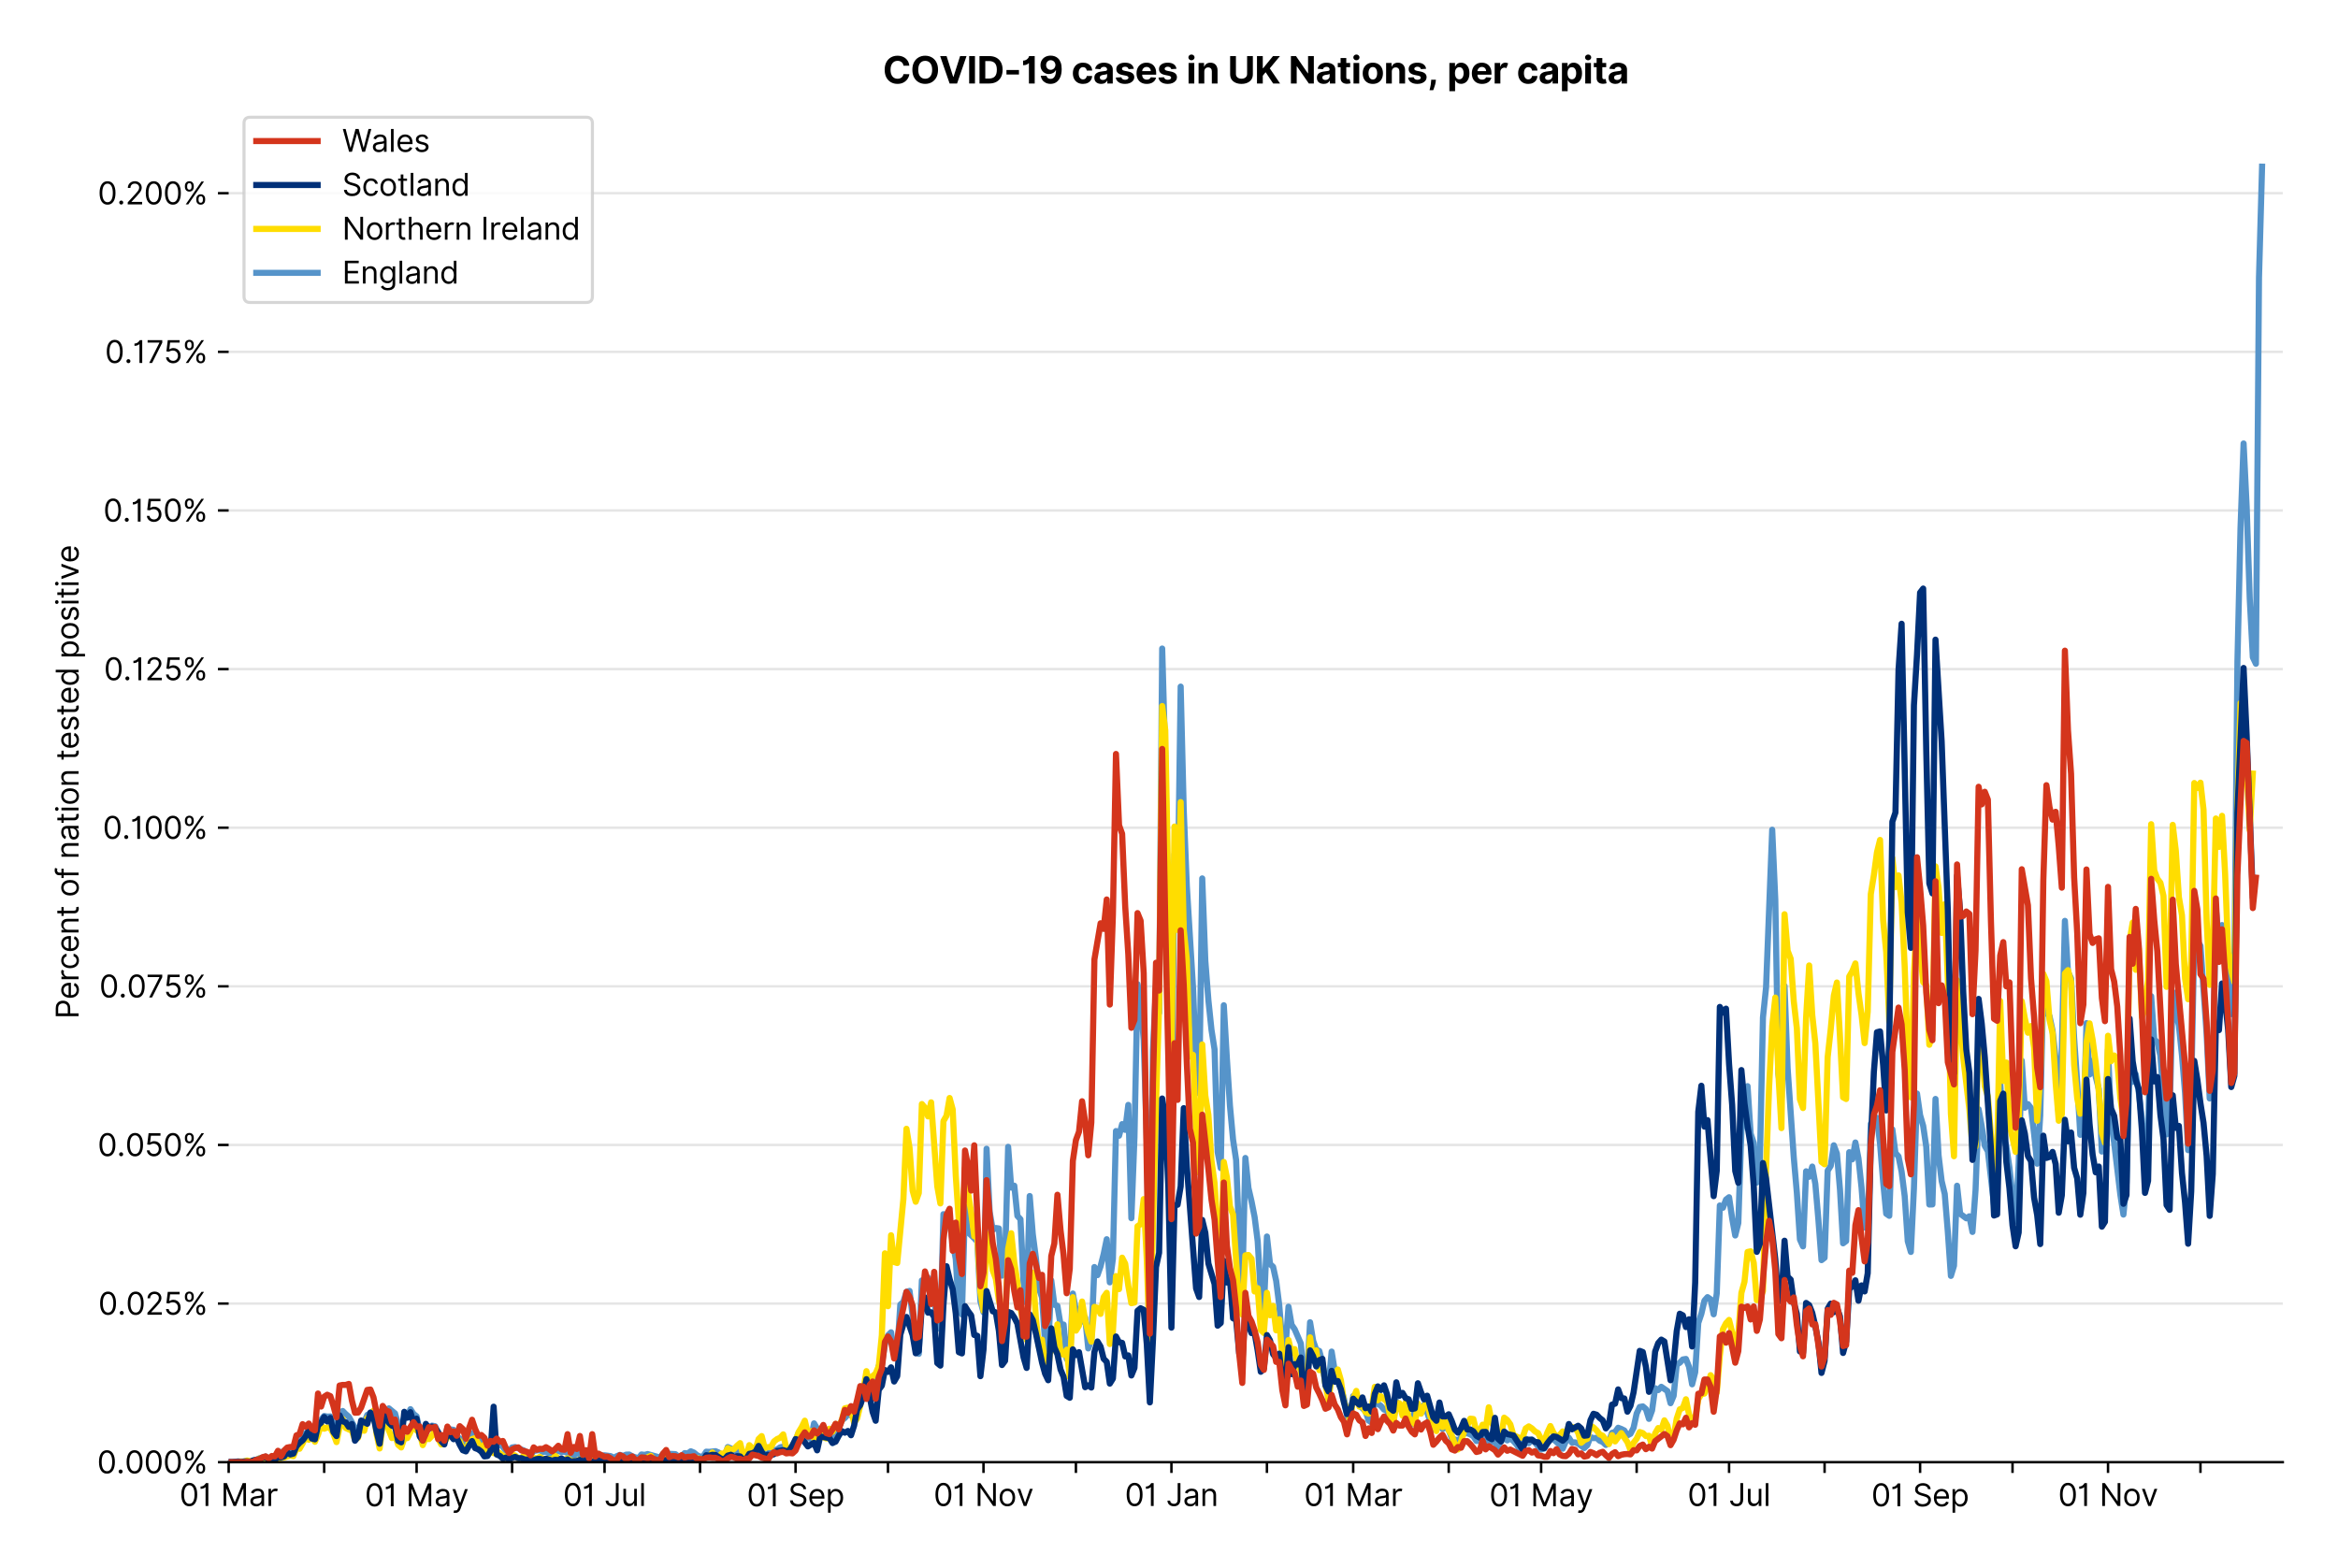 <?xml version="1.0" encoding="utf-8" standalone="no"?>
<!DOCTYPE svg PUBLIC "-//W3C//DTD SVG 1.1//EN"
  "http://www.w3.org/Graphics/SVG/1.1/DTD/svg11.dtd">
<svg xmlns:xlink="http://www.w3.org/1999/xlink" viewBox="0 0 762.141 511.234" xmlns="http://www.w3.org/2000/svg" version="1.1">
 <defs>
  <style type="text/css">*{stroke-linejoin: round; stroke-linecap: butt}</style>
 </defs>
 <g id="figure_1">
  <g id="patch_1">
   <path d="M 0 511.234 
L 762.141 511.234 
L 762.141 0 
L 0 0 
z
" style="fill: #ffffff"/>
  </g>
  <g id="axes_1">
   <g id="patch_2">
    <path d="M 74.541 476.745 
L 744.141 476.745 
L 744.141 33.225 
L 74.541 33.225 
z
" style="fill: #ffffff"/>
   </g>
   <g id="matplotlib.axis_1">
    <g id="xtick_1">
     <g id="line2d_1">
      <defs>
       <path id="mfc3a6cc1fc" d="M 0 0 
L 0 3.5 
" style="stroke: #000000; stroke-width: 0.8"/>
      </defs>
      <g>
       <use xlink:href="#mfc3a6cc1fc" x="74.541" y="476.745" style="stroke: #000000; stroke-width: 0.8"/>
      </g>
     </g>
     <g id="text_1">
      <!-- 01 Mar -->
      <g transform="translate(58.504 491.018)scale(0.1 -0.1)">
       <defs>
        <path id="Inter-Regular-30" d="M 2000 -64 
Q 1230 -64 806 561 
Q 382 1186 382 2327 
Q 382 3459 809 4088 
Q 1236 4718 2000 4718 
Q 2764 4718 3191 4088 
Q 3618 3459 3618 2327 
Q 3618 1186 3194 561 
Q 2771 -64 2000 -64 
z
M 2000 436 
Q 2509 436 2791 927 
Q 3073 1418 3073 2327 
Q 3073 3234 2789 3730 
Q 2505 4227 2000 4227 
Q 1496 4227 1211 3730 
Q 927 3234 927 2327 
Q 927 1418 1210 927 
Q 1493 436 2000 436 
z
" transform="scale(0.016)"/>
        <path id="Inter-Regular-31" d="M 1973 4655 
L 1973 0 
L 1409 0 
L 1409 3836 
L 1373 3836 
Q 1341 3773 1209 3692 
Q 1077 3611 868 3551 
Q 659 3491 391 3491 
L 391 3964 
Q 661 3964 859 4061 
Q 1057 4159 1190 4291 
Q 1323 4423 1392 4529 
Q 1461 4636 1473 4655 
L 1973 4655 
z
" transform="scale(0.016)"/>
        <path id="Inter-Regular-20" transform="scale(0.016)"/>
        <path id="Inter-Regular-4d" d="M 564 4655 
L 1236 4655 
L 2818 791 
L 2873 791 
L 4455 4655 
L 5127 4655 
L 5127 0 
L 4600 0 
L 4600 3536 
L 4555 3536 
L 3100 0 
L 2591 0 
L 1136 3536 
L 1091 3536 
L 1091 0 
L 564 0 
L 564 4655 
z
" transform="scale(0.016)"/>
        <path id="Inter-Regular-61" d="M 1518 -82 
Q 1186 -82 916 44 
Q 646 170 486 410 
Q 327 650 327 991 
Q 327 1291 445 1478 
Q 564 1666 761 1773 
Q 959 1880 1199 1933 
Q 1439 1986 1682 2018 
Q 2000 2059 2199 2080 
Q 2398 2102 2490 2154 
Q 2582 2207 2582 2336 
L 2582 2355 
Q 2582 2691 2399 2877 
Q 2216 3064 1846 3064 
Q 1461 3064 1243 2895 
Q 1025 2727 936 2536 
L 427 2718 
Q 564 3036 792 3214 
Q 1021 3393 1292 3464 
Q 1564 3536 1827 3536 
Q 1996 3536 2215 3496 
Q 2434 3457 2640 3334 
Q 2846 3211 2982 2963 
Q 3118 2716 3118 2300 
L 3118 0 
L 2582 0 
L 2582 473 
L 2555 473 
Q 2500 359 2373 229 
Q 2246 100 2034 9 
Q 1823 -82 1518 -82 
z
M 1600 400 
Q 1918 400 2137 525 
Q 2357 650 2469 847 
Q 2582 1045 2582 1264 
L 2582 1755 
Q 2548 1714 2433 1681 
Q 2318 1648 2169 1624 
Q 2021 1600 1881 1583 
Q 1741 1566 1655 1555 
Q 1446 1527 1265 1467 
Q 1084 1407 974 1287 
Q 864 1168 864 964 
Q 864 684 1072 542 
Q 1280 400 1600 400 
z
" transform="scale(0.016)"/>
        <path id="Inter-Regular-72" d="M 491 0 
L 491 3491 
L 1009 3491 
L 1009 2964 
L 1046 2964 
Q 1139 3223 1389 3384 
Q 1639 3545 1955 3545 
Q 2100 3545 2209 3511 
Q 2318 3477 2400 3418 
L 2218 2964 
Q 2161 2993 2085 3010 
Q 2009 3027 1909 3027 
Q 1527 3027 1277 2794 
Q 1027 2561 1027 2209 
L 1027 0 
L 491 0 
z
" transform="scale(0.016)"/>
       </defs>
       <use xlink:href="#Inter-Regular-30"/>
       <use xlink:href="#Inter-Regular-31" x="62.5"/>
       <use xlink:href="#Inter-Regular-20" x="106.676"/>
       <use xlink:href="#Inter-Regular-4d" x="134.801"/>
       <use xlink:href="#Inter-Regular-61" x="225.994"/>
       <use xlink:href="#Inter-Regular-72" x="282.386"/>
      </g>
     </g>
    </g>
    <g id="xtick_2">
     <g id="line2d_2">
      <g>
       <use xlink:href="#mfc3a6cc1fc" x="105.675" y="476.745" style="stroke: #000000; stroke-width: 0.8"/>
      </g>
     </g>
    </g>
    <g id="xtick_3">
     <g id="line2d_3">
      <g>
       <use xlink:href="#mfc3a6cc1fc" x="135.804" y="476.745" style="stroke: #000000; stroke-width: 0.8"/>
      </g>
     </g>
     <g id="text_2">
      <!-- 01 May -->
      <g transform="translate(118.901 491.117)scale(0.1 -0.1)">
       <defs>
        <path id="Inter-Regular-79" d="M 818 -1355 
Q 682 -1355 575 -1333 
Q 468 -1311 427 -1291 
L 564 -818 
Q 857 -893 1053 -814 
Q 1250 -736 1391 -345 
L 1509 -18 
L 218 3491 
L 800 3491 
L 1764 709 
L 1800 709 
L 2764 3491 
L 3346 3491 
L 1846 -564 
Q 1550 -1355 818 -1355 
z
" transform="scale(0.016)"/>
       </defs>
       <use xlink:href="#Inter-Regular-30"/>
       <use xlink:href="#Inter-Regular-31" x="62.5"/>
       <use xlink:href="#Inter-Regular-20" x="106.676"/>
       <use xlink:href="#Inter-Regular-4d" x="134.801"/>
       <use xlink:href="#Inter-Regular-61" x="225.994"/>
       <use xlink:href="#Inter-Regular-79" x="282.386"/>
      </g>
     </g>
    </g>
    <g id="xtick_4">
     <g id="line2d_4">
      <g>
       <use xlink:href="#mfc3a6cc1fc" x="166.938" y="476.745" style="stroke: #000000; stroke-width: 0.8"/>
      </g>
     </g>
    </g>
    <g id="xtick_5">
     <g id="line2d_5">
      <g>
       <use xlink:href="#mfc3a6cc1fc" x="197.068" y="476.745" style="stroke: #000000; stroke-width: 0.8"/>
      </g>
     </g>
     <g id="text_3">
      <!-- 01 Jul -->
      <g transform="translate(183.524 491.018)scale(0.1 -0.1)">
       <defs>
        <path id="Inter-Regular-4a" d="M 2346 4655 
L 2909 4655 
L 2909 1327 
Q 2909 657 2549 296 
Q 2189 -64 1582 -64 
Q 1200 -64 902 76 
Q 605 216 434 475 
Q 264 734 264 1091 
L 818 1091 
Q 818 795 1034 615 
Q 1250 436 1582 436 
Q 1948 436 2147 664 
Q 2346 893 2346 1327 
L 2346 4655 
z
" transform="scale(0.016)"/>
        <path id="Inter-Regular-75" d="M 2691 1427 
L 2691 3491 
L 3227 3491 
L 3227 0 
L 2691 0 
L 2691 591 
L 2655 591 
Q 2532 325 2273 140 
Q 2014 -45 1618 -45 
Q 1127 -45 809 280 
Q 491 605 491 1273 
L 491 3491 
L 1027 3491 
L 1027 1309 
Q 1027 927 1242 700 
Q 1457 473 1791 473 
Q 1991 473 2199 575 
Q 2407 677 2549 888 
Q 2691 1100 2691 1427 
z
" transform="scale(0.016)"/>
        <path id="Inter-Regular-6c" d="M 1027 4655 
L 1027 0 
L 491 0 
L 491 4655 
L 1027 4655 
z
" transform="scale(0.016)"/>
       </defs>
       <use xlink:href="#Inter-Regular-30"/>
       <use xlink:href="#Inter-Regular-31" x="62.5"/>
       <use xlink:href="#Inter-Regular-20" x="106.676"/>
       <use xlink:href="#Inter-Regular-4a" x="134.801"/>
       <use xlink:href="#Inter-Regular-75" x="189.063"/>
       <use xlink:href="#Inter-Regular-6c" x="247.159"/>
      </g>
     </g>
    </g>
    <g id="xtick_6">
     <g id="line2d_6">
      <g>
       <use xlink:href="#mfc3a6cc1fc" x="228.201" y="476.745" style="stroke: #000000; stroke-width: 0.8"/>
      </g>
     </g>
    </g>
    <g id="xtick_7">
     <g id="line2d_7">
      <g>
       <use xlink:href="#mfc3a6cc1fc" x="259.335" y="476.745" style="stroke: #000000; stroke-width: 0.8"/>
      </g>
     </g>
     <g id="text_4">
      <!-- 01 Sep -->
      <g transform="translate(243.448 491.117)scale(0.1 -0.1)">
       <defs>
        <path id="Inter-Regular-53" d="M 3109 3491 
Q 3068 3836 2777 4027 
Q 2486 4218 2064 4218 
Q 1600 4218 1318 3999 
Q 1036 3780 1036 3445 
Q 1036 3195 1189 3042 
Q 1343 2889 1553 2803 
Q 1764 2718 1936 2673 
L 2409 2545 
Q 2591 2498 2815 2414 
Q 3039 2330 3244 2185 
Q 3450 2041 3584 1816 
Q 3718 1591 3718 1264 
Q 3718 886 3521 581 
Q 3325 277 2949 97 
Q 2573 -82 2036 -82 
Q 1286 -82 845 272 
Q 405 627 364 1200 
L 946 1200 
Q 968 936 1124 764 
Q 1280 593 1519 510 
Q 1759 427 2036 427 
Q 2359 427 2616 533 
Q 2873 639 3023 828 
Q 3173 1018 3173 1273 
Q 3173 1505 3043 1650 
Q 2914 1795 2702 1886 
Q 2491 1977 2246 2045 
L 1673 2209 
Q 1127 2366 809 2657 
Q 491 2948 491 3418 
Q 491 3809 703 4101 
Q 916 4393 1276 4555 
Q 1636 4718 2082 4718 
Q 2532 4718 2882 4558 
Q 3232 4398 3437 4120 
Q 3643 3843 3655 3491 
L 3109 3491 
z
" transform="scale(0.016)"/>
        <path id="Inter-Regular-65" d="M 1955 -73 
Q 1450 -73 1085 151 
Q 721 375 524 778 
Q 327 1182 327 1718 
Q 327 2255 524 2665 
Q 721 3075 1074 3305 
Q 1427 3536 1900 3536 
Q 2173 3536 2439 3445 
Q 2705 3355 2923 3151 
Q 3141 2948 3270 2614 
Q 3400 2280 3400 1791 
L 3400 1564 
L 866 1564 
Q 884 1005 1183 707 
Q 1482 409 1955 409 
Q 2271 409 2498 545 
Q 2725 682 2827 955 
L 3346 809 
Q 3223 414 2854 170 
Q 2486 -73 1955 -73 
z
M 866 2027 
L 2855 2027 
Q 2855 2470 2595 2762 
Q 2336 3055 1900 3055 
Q 1593 3055 1368 2911 
Q 1143 2768 1013 2533 
Q 884 2298 866 2027 
z
" transform="scale(0.016)"/>
        <path id="Inter-Regular-70" d="M 491 -1309 
L 491 3491 
L 1009 3491 
L 1009 2936 
L 1073 2936 
Q 1132 3027 1237 3169 
Q 1343 3311 1542 3423 
Q 1741 3536 2082 3536 
Q 2523 3536 2859 3315 
Q 3196 3095 3384 2690 
Q 3573 2286 3573 1736 
Q 3573 1182 3384 776 
Q 3196 370 2861 148 
Q 2527 -73 2091 -73 
Q 1755 -73 1552 39 
Q 1350 152 1241 296 
Q 1132 441 1073 536 
L 1027 536 
L 1027 -1309 
L 491 -1309 
z
M 1018 1745 
Q 1018 1152 1276 780 
Q 1534 409 2018 409 
Q 2355 409 2581 587 
Q 2807 766 2921 1069 
Q 3036 1373 3036 1745 
Q 3036 2114 2923 2410 
Q 2811 2707 2585 2881 
Q 2359 3055 2018 3055 
Q 1527 3055 1272 2693 
Q 1018 2332 1018 1745 
z
" transform="scale(0.016)"/>
       </defs>
       <use xlink:href="#Inter-Regular-30"/>
       <use xlink:href="#Inter-Regular-31" x="62.5"/>
       <use xlink:href="#Inter-Regular-20" x="106.676"/>
       <use xlink:href="#Inter-Regular-53" x="134.801"/>
       <use xlink:href="#Inter-Regular-65" x="198.58"/>
       <use xlink:href="#Inter-Regular-70" x="256.818"/>
      </g>
     </g>
    </g>
    <g id="xtick_8">
     <g id="line2d_8">
      <g>
       <use xlink:href="#mfc3a6cc1fc" x="289.465" y="476.745" style="stroke: #000000; stroke-width: 0.8"/>
      </g>
     </g>
    </g>
    <g id="xtick_9">
     <g id="line2d_9">
      <g>
       <use xlink:href="#mfc3a6cc1fc" x="320.599" y="476.745" style="stroke: #000000; stroke-width: 0.8"/>
      </g>
     </g>
     <g id="text_5">
      <!-- 01 Nov -->
      <g transform="translate(304.328 491.018)scale(0.1 -0.1)">
       <defs>
        <path id="Inter-Regular-4e" d="M 4255 4655 
L 4255 0 
L 3709 0 
L 1173 3655 
L 1127 3655 
L 1127 0 
L 564 0 
L 564 4655 
L 1109 4655 
L 3655 991 
L 3700 991 
L 3700 4655 
L 4255 4655 
z
" transform="scale(0.016)"/>
        <path id="Inter-Regular-6f" d="M 1909 -73 
Q 1436 -73 1080 152 
Q 725 377 526 781 
Q 327 1186 327 1727 
Q 327 2273 526 2679 
Q 725 3086 1080 3311 
Q 1436 3536 1909 3536 
Q 2382 3536 2737 3311 
Q 3093 3086 3292 2679 
Q 3491 2273 3491 1727 
Q 3491 1186 3292 781 
Q 3093 377 2737 152 
Q 2382 -73 1909 -73 
z
M 1909 409 
Q 2268 409 2500 593 
Q 2732 777 2843 1077 
Q 2955 1377 2955 1727 
Q 2955 2077 2843 2379 
Q 2732 2682 2500 2868 
Q 2268 3055 1909 3055 
Q 1550 3055 1318 2868 
Q 1086 2682 975 2379 
Q 864 2077 864 1727 
Q 864 1377 975 1077 
Q 1086 777 1318 593 
Q 1550 409 1909 409 
z
" transform="scale(0.016)"/>
        <path id="Inter-Regular-76" d="M 3346 3491 
L 2055 0 
L 1509 0 
L 218 3491 
L 800 3491 
L 1764 709 
L 1800 709 
L 2764 3491 
L 3346 3491 
z
" transform="scale(0.016)"/>
       </defs>
       <use xlink:href="#Inter-Regular-30"/>
       <use xlink:href="#Inter-Regular-31" x="62.5"/>
       <use xlink:href="#Inter-Regular-20" x="106.676"/>
       <use xlink:href="#Inter-Regular-4e" x="134.801"/>
       <use xlink:href="#Inter-Regular-6f" x="210.085"/>
       <use xlink:href="#Inter-Regular-76" x="269.744"/>
      </g>
     </g>
    </g>
    <g id="xtick_10">
     <g id="line2d_10">
      <g>
       <use xlink:href="#mfc3a6cc1fc" x="350.728" y="476.745" style="stroke: #000000; stroke-width: 0.8"/>
      </g>
     </g>
    </g>
    <g id="xtick_11">
     <g id="line2d_11">
      <g>
       <use xlink:href="#mfc3a6cc1fc" x="381.862" y="476.745" style="stroke: #000000; stroke-width: 0.8"/>
      </g>
     </g>
     <g id="text_6">
      <!-- 01 Jan -->
      <g transform="translate(366.663 491.018)scale(0.1 -0.1)">
       <defs>
        <path id="Inter-Regular-6e" d="M 1027 2100 
L 1027 0 
L 491 0 
L 491 3491 
L 1009 3491 
L 1009 2945 
L 1055 2945 
Q 1177 3211 1427 3373 
Q 1677 3536 2073 3536 
Q 2602 3536 2928 3211 
Q 3255 2886 3255 2218 
L 3255 0 
L 2718 0 
L 2718 2182 
Q 2718 2593 2504 2824 
Q 2291 3055 1918 3055 
Q 1534 3055 1280 2806 
Q 1027 2557 1027 2100 
z
" transform="scale(0.016)"/>
       </defs>
       <use xlink:href="#Inter-Regular-30"/>
       <use xlink:href="#Inter-Regular-31" x="62.5"/>
       <use xlink:href="#Inter-Regular-20" x="106.676"/>
       <use xlink:href="#Inter-Regular-4a" x="134.801"/>
       <use xlink:href="#Inter-Regular-61" x="189.063"/>
       <use xlink:href="#Inter-Regular-6e" x="245.455"/>
      </g>
     </g>
    </g>
    <g id="xtick_12">
     <g id="line2d_12">
      <g>
       <use xlink:href="#mfc3a6cc1fc" x="412.996" y="476.745" style="stroke: #000000; stroke-width: 0.8"/>
      </g>
     </g>
    </g>
    <g id="xtick_13">
     <g id="line2d_13">
      <g>
       <use xlink:href="#mfc3a6cc1fc" x="441.117" y="476.745" style="stroke: #000000; stroke-width: 0.8"/>
      </g>
     </g>
     <g id="text_7">
      <!-- 01 Mar -->
      <g transform="translate(425.08 491.018)scale(0.1 -0.1)">
       <use xlink:href="#Inter-Regular-30"/>
       <use xlink:href="#Inter-Regular-31" x="62.5"/>
       <use xlink:href="#Inter-Regular-20" x="106.676"/>
       <use xlink:href="#Inter-Regular-4d" x="134.801"/>
       <use xlink:href="#Inter-Regular-61" x="225.994"/>
       <use xlink:href="#Inter-Regular-72" x="282.386"/>
      </g>
     </g>
    </g>
    <g id="xtick_14">
     <g id="line2d_14">
      <g>
       <use xlink:href="#mfc3a6cc1fc" x="472.251" y="476.745" style="stroke: #000000; stroke-width: 0.8"/>
      </g>
     </g>
    </g>
    <g id="xtick_15">
     <g id="line2d_15">
      <g>
       <use xlink:href="#mfc3a6cc1fc" x="502.38" y="476.745" style="stroke: #000000; stroke-width: 0.8"/>
      </g>
     </g>
     <g id="text_8">
      <!-- 01 May -->
      <g transform="translate(485.477 491.117)scale(0.1 -0.1)">
       <use xlink:href="#Inter-Regular-30"/>
       <use xlink:href="#Inter-Regular-31" x="62.5"/>
       <use xlink:href="#Inter-Regular-20" x="106.676"/>
       <use xlink:href="#Inter-Regular-4d" x="134.801"/>
       <use xlink:href="#Inter-Regular-61" x="225.994"/>
       <use xlink:href="#Inter-Regular-79" x="282.386"/>
      </g>
     </g>
    </g>
    <g id="xtick_16">
     <g id="line2d_16">
      <g>
       <use xlink:href="#mfc3a6cc1fc" x="533.514" y="476.745" style="stroke: #000000; stroke-width: 0.8"/>
      </g>
     </g>
    </g>
    <g id="xtick_17">
     <g id="line2d_17">
      <g>
       <use xlink:href="#mfc3a6cc1fc" x="563.644" y="476.745" style="stroke: #000000; stroke-width: 0.8"/>
      </g>
     </g>
     <g id="text_9">
      <!-- 01 Jul -->
      <g transform="translate(550.1 491.018)scale(0.1 -0.1)">
       <use xlink:href="#Inter-Regular-30"/>
       <use xlink:href="#Inter-Regular-31" x="62.5"/>
       <use xlink:href="#Inter-Regular-20" x="106.676"/>
       <use xlink:href="#Inter-Regular-4a" x="134.801"/>
       <use xlink:href="#Inter-Regular-75" x="189.063"/>
       <use xlink:href="#Inter-Regular-6c" x="247.159"/>
      </g>
     </g>
    </g>
    <g id="xtick_18">
     <g id="line2d_18">
      <g>
       <use xlink:href="#mfc3a6cc1fc" x="594.778" y="476.745" style="stroke: #000000; stroke-width: 0.8"/>
      </g>
     </g>
    </g>
    <g id="xtick_19">
     <g id="line2d_19">
      <g>
       <use xlink:href="#mfc3a6cc1fc" x="625.912" y="476.745" style="stroke: #000000; stroke-width: 0.8"/>
      </g>
     </g>
     <g id="text_10">
      <!-- 01 Sep -->
      <g transform="translate(610.024 491.117)scale(0.1 -0.1)">
       <use xlink:href="#Inter-Regular-30"/>
       <use xlink:href="#Inter-Regular-31" x="62.5"/>
       <use xlink:href="#Inter-Regular-20" x="106.676"/>
       <use xlink:href="#Inter-Regular-53" x="134.801"/>
       <use xlink:href="#Inter-Regular-65" x="198.58"/>
       <use xlink:href="#Inter-Regular-70" x="256.818"/>
      </g>
     </g>
    </g>
    <g id="xtick_20">
     <g id="line2d_20">
      <g>
       <use xlink:href="#mfc3a6cc1fc" x="656.041" y="476.745" style="stroke: #000000; stroke-width: 0.8"/>
      </g>
     </g>
    </g>
    <g id="xtick_21">
     <g id="line2d_21">
      <g>
       <use xlink:href="#mfc3a6cc1fc" x="687.175" y="476.745" style="stroke: #000000; stroke-width: 0.8"/>
      </g>
     </g>
     <g id="text_11">
      <!-- 01 Nov -->
      <g transform="translate(670.904 491.018)scale(0.1 -0.1)">
       <use xlink:href="#Inter-Regular-30"/>
       <use xlink:href="#Inter-Regular-31" x="62.5"/>
       <use xlink:href="#Inter-Regular-20" x="106.676"/>
       <use xlink:href="#Inter-Regular-4e" x="134.801"/>
       <use xlink:href="#Inter-Regular-6f" x="210.085"/>
       <use xlink:href="#Inter-Regular-76" x="269.744"/>
      </g>
     </g>
    </g>
    <g id="xtick_22">
     <g id="line2d_22">
      <g>
       <use xlink:href="#mfc3a6cc1fc" x="717.305" y="476.745" style="stroke: #000000; stroke-width: 0.8"/>
      </g>
     </g>
    </g>
   </g>
   <g id="matplotlib.axis_2">
    <g id="ytick_1">
     <g id="line2d_23">
      <path d="M 74.541 476.745 
L 744.141 476.745 
" clip-path="url(#p3bc41e1223)" style="fill: none; stroke: #e5e5e5; stroke-width: 0.8; stroke-linecap: square"/>
     </g>
     <g id="line2d_24">
      <defs>
       <path id="m8a8b577722" d="M 0 0 
L -3.5 0 
" style="stroke: #000000; stroke-width: 0.8"/>
      </defs>
      <g>
       <use xlink:href="#m8a8b577722" x="74.541" y="476.745" style="stroke: #000000; stroke-width: 0.8"/>
      </g>
     </g>
     <g id="text_12">
      <!-- 0.000% -->
      <g transform="translate(31.659 480.382)scale(0.1 -0.1)">
       <defs>
        <path id="Inter-Regular-2e" d="M 882 -36 
Q 714 -36 593 84 
Q 473 205 473 373 
Q 473 541 593 661 
Q 714 782 882 782 
Q 1050 782 1170 661 
Q 1291 541 1291 373 
Q 1291 205 1170 84 
Q 1050 -36 882 -36 
z
" transform="scale(0.016)"/>
        <path id="Inter-Regular-25" d="M 2855 873 
L 2855 1118 
Q 2855 1373 2960 1585 
Q 3066 1798 3269 1926 
Q 3473 2055 3764 2055 
Q 4059 2055 4259 1926 
Q 4459 1798 4561 1585 
Q 4664 1373 4664 1118 
L 4664 873 
Q 4664 618 4560 405 
Q 4457 193 4256 64 
Q 4055 -64 3764 -64 
Q 3468 -64 3266 64 
Q 3064 193 2959 405 
Q 2855 618 2855 873 
z
M 536 3536 
L 536 3782 
Q 536 4036 642 4248 
Q 748 4461 951 4589 
Q 1155 4718 1446 4718 
Q 1741 4718 1941 4589 
Q 2141 4461 2243 4248 
Q 2346 4036 2346 3782 
L 2346 3536 
Q 2346 3282 2242 3069 
Q 2139 2857 1937 2728 
Q 1736 2600 1446 2600 
Q 1150 2600 948 2728 
Q 746 2857 641 3069 
Q 536 3282 536 3536 
z
M 709 0 
L 3909 4655 
L 4427 4655 
L 1227 0 
L 709 0 
z
M 3318 1118 
L 3318 873 
Q 3318 661 3418 494 
Q 3518 327 3764 327 
Q 4002 327 4101 494 
Q 4200 661 4200 873 
L 4200 1118 
Q 4200 1330 4104 1497 
Q 4009 1664 3764 1664 
Q 3525 1664 3421 1497 
Q 3318 1330 3318 1118 
z
M 1000 3782 
L 1000 3536 
Q 1000 3325 1100 3158 
Q 1200 2991 1446 2991 
Q 1684 2991 1783 3158 
Q 1882 3325 1882 3536 
L 1882 3782 
Q 1882 3993 1786 4160 
Q 1691 4327 1446 4327 
Q 1207 4327 1103 4160 
Q 1000 3993 1000 3782 
z
" transform="scale(0.016)"/>
       </defs>
       <use xlink:href="#Inter-Regular-30"/>
       <use xlink:href="#Inter-Regular-2e" x="62.5"/>
       <use xlink:href="#Inter-Regular-30" x="90.057"/>
       <use xlink:href="#Inter-Regular-30" x="152.557"/>
       <use xlink:href="#Inter-Regular-30" x="215.057"/>
       <use xlink:href="#Inter-Regular-25" x="277.557"/>
      </g>
     </g>
    </g>
    <g id="ytick_2">
     <g id="line2d_25">
      <path d="M 74.541 425.026 
L 744.141 425.026 
" clip-path="url(#p3bc41e1223)" style="fill: none; stroke: #e5e5e5; stroke-width: 0.8; stroke-linecap: square"/>
     </g>
     <g id="line2d_26">
      <g>
       <use xlink:href="#m8a8b577722" x="74.541" y="425.026" style="stroke: #000000; stroke-width: 0.8"/>
      </g>
     </g>
     <g id="text_13">
      <!-- 0.025% -->
      <g transform="translate(32.028 428.663)scale(0.1 -0.1)">
       <defs>
        <path id="Inter-Regular-32" d="M 482 0 
L 482 409 
L 2018 2091 
Q 2289 2386 2464 2605 
Q 2639 2825 2724 3019 
Q 2809 3214 2809 3427 
Q 2809 3795 2553 4011 
Q 2298 4227 1918 4227 
Q 1514 4227 1275 3985 
Q 1036 3743 1036 3345 
L 500 3345 
Q 500 3755 688 4064 
Q 877 4373 1203 4545 
Q 1530 4718 1936 4718 
Q 2346 4718 2661 4545 
Q 2977 4373 3156 4079 
Q 3336 3786 3336 3427 
Q 3336 3170 3244 2926 
Q 3152 2682 2926 2383 
Q 2700 2084 2300 1655 
L 1255 536 
L 1255 500 
L 3418 500 
L 3418 0 
L 482 0 
z
" transform="scale(0.016)"/>
        <path id="Inter-Regular-35" d="M 1936 -64 
Q 1536 -64 1216 95 
Q 896 255 702 532 
Q 509 809 491 1164 
L 1036 1164 
Q 1068 848 1324 642 
Q 1580 436 1936 436 
Q 2223 436 2447 570 
Q 2671 705 2799 940 
Q 2927 1175 2927 1473 
Q 2927 1777 2794 2017 
Q 2661 2257 2429 2395 
Q 2198 2534 1900 2536 
Q 1686 2539 1461 2472 
Q 1236 2405 1091 2300 
L 564 2364 
L 846 4655 
L 3264 4655 
L 3264 4155 
L 1318 4155 
L 1155 2782 
L 1182 2782 
Q 1325 2895 1541 2970 
Q 1757 3045 1991 3045 
Q 2418 3045 2753 2842 
Q 3089 2639 3281 2286 
Q 3473 1934 3473 1482 
Q 3473 1036 3274 687 
Q 3075 339 2727 137 
Q 2380 -64 1936 -64 
z
" transform="scale(0.016)"/>
       </defs>
       <use xlink:href="#Inter-Regular-30"/>
       <use xlink:href="#Inter-Regular-2e" x="62.5"/>
       <use xlink:href="#Inter-Regular-30" x="90.057"/>
       <use xlink:href="#Inter-Regular-32" x="152.557"/>
       <use xlink:href="#Inter-Regular-35" x="213.068"/>
       <use xlink:href="#Inter-Regular-25" x="273.864"/>
      </g>
     </g>
    </g>
    <g id="ytick_3">
     <g id="line2d_27">
      <path d="M 74.541 373.308 
L 744.141 373.308 
" clip-path="url(#p3bc41e1223)" style="fill: none; stroke: #e5e5e5; stroke-width: 0.8; stroke-linecap: square"/>
     </g>
     <g id="line2d_28">
      <g>
       <use xlink:href="#m8a8b577722" x="74.541" y="373.308" style="stroke: #000000; stroke-width: 0.8"/>
      </g>
     </g>
     <g id="text_14">
      <!-- 0.050% -->
      <g transform="translate(31.83 376.944)scale(0.1 -0.1)">
       <use xlink:href="#Inter-Regular-30"/>
       <use xlink:href="#Inter-Regular-2e" x="62.5"/>
       <use xlink:href="#Inter-Regular-30" x="90.057"/>
       <use xlink:href="#Inter-Regular-35" x="152.557"/>
       <use xlink:href="#Inter-Regular-30" x="213.352"/>
       <use xlink:href="#Inter-Regular-25" x="275.852"/>
      </g>
     </g>
    </g>
    <g id="ytick_4">
     <g id="line2d_29">
      <path d="M 74.541 321.589 
L 744.141 321.589 
" clip-path="url(#p3bc41e1223)" style="fill: none; stroke: #e5e5e5; stroke-width: 0.8; stroke-linecap: square"/>
     </g>
     <g id="line2d_30">
      <g>
       <use xlink:href="#m8a8b577722" x="74.541" y="321.589" style="stroke: #000000; stroke-width: 0.8"/>
      </g>
     </g>
     <g id="text_15">
      <!-- 0.075% -->
      <g transform="translate(32.369 325.226)scale(0.1 -0.1)">
       <defs>
        <path id="Inter-Regular-37" d="M 627 0 
L 2709 4118 
L 2709 4155 
L 309 4155 
L 309 4655 
L 3291 4655 
L 3291 4127 
L 1218 0 
L 627 0 
z
" transform="scale(0.016)"/>
       </defs>
       <use xlink:href="#Inter-Regular-30"/>
       <use xlink:href="#Inter-Regular-2e" x="62.5"/>
       <use xlink:href="#Inter-Regular-30" x="90.057"/>
       <use xlink:href="#Inter-Regular-37" x="152.557"/>
       <use xlink:href="#Inter-Regular-35" x="209.659"/>
       <use xlink:href="#Inter-Regular-25" x="270.455"/>
      </g>
     </g>
    </g>
    <g id="ytick_5">
     <g id="line2d_31">
      <path d="M 74.541 269.87 
L 744.141 269.87 
" clip-path="url(#p3bc41e1223)" style="fill: none; stroke: #e5e5e5; stroke-width: 0.8; stroke-linecap: square"/>
     </g>
     <g id="line2d_32">
      <g>
       <use xlink:href="#m8a8b577722" x="74.541" y="269.87" style="stroke: #000000; stroke-width: 0.8"/>
      </g>
     </g>
     <g id="text_16">
      <!-- 0.100% -->
      <g transform="translate(33.492 273.507)scale(0.1 -0.1)">
       <use xlink:href="#Inter-Regular-30"/>
       <use xlink:href="#Inter-Regular-2e" x="62.5"/>
       <use xlink:href="#Inter-Regular-31" x="90.057"/>
       <use xlink:href="#Inter-Regular-30" x="134.233"/>
       <use xlink:href="#Inter-Regular-30" x="196.733"/>
       <use xlink:href="#Inter-Regular-25" x="259.233"/>
      </g>
     </g>
    </g>
    <g id="ytick_6">
     <g id="line2d_33">
      <path d="M 74.541 218.152 
L 744.141 218.152 
" clip-path="url(#p3bc41e1223)" style="fill: none; stroke: #e5e5e5; stroke-width: 0.8; stroke-linecap: square"/>
     </g>
     <g id="line2d_34">
      <g>
       <use xlink:href="#m8a8b577722" x="74.541" y="218.152" style="stroke: #000000; stroke-width: 0.8"/>
      </g>
     </g>
     <g id="text_17">
      <!-- 0.125% -->
      <g transform="translate(33.861 221.788)scale(0.1 -0.1)">
       <use xlink:href="#Inter-Regular-30"/>
       <use xlink:href="#Inter-Regular-2e" x="62.5"/>
       <use xlink:href="#Inter-Regular-31" x="90.057"/>
       <use xlink:href="#Inter-Regular-32" x="134.233"/>
       <use xlink:href="#Inter-Regular-35" x="194.744"/>
       <use xlink:href="#Inter-Regular-25" x="255.54"/>
      </g>
     </g>
    </g>
    <g id="ytick_7">
     <g id="line2d_35">
      <path d="M 74.541 166.433 
L 744.141 166.433 
" clip-path="url(#p3bc41e1223)" style="fill: none; stroke: #e5e5e5; stroke-width: 0.8; stroke-linecap: square"/>
     </g>
     <g id="line2d_36">
      <g>
       <use xlink:href="#m8a8b577722" x="74.541" y="166.433" style="stroke: #000000; stroke-width: 0.8"/>
      </g>
     </g>
     <g id="text_18">
      <!-- 0.150% -->
      <g transform="translate(33.663 170.07)scale(0.1 -0.1)">
       <use xlink:href="#Inter-Regular-30"/>
       <use xlink:href="#Inter-Regular-2e" x="62.5"/>
       <use xlink:href="#Inter-Regular-31" x="90.057"/>
       <use xlink:href="#Inter-Regular-35" x="134.233"/>
       <use xlink:href="#Inter-Regular-30" x="195.028"/>
       <use xlink:href="#Inter-Regular-25" x="257.528"/>
      </g>
     </g>
    </g>
    <g id="ytick_8">
     <g id="line2d_37">
      <path d="M 74.541 114.714 
L 744.141 114.714 
" clip-path="url(#p3bc41e1223)" style="fill: none; stroke: #e5e5e5; stroke-width: 0.8; stroke-linecap: square"/>
     </g>
     <g id="line2d_38">
      <g>
       <use xlink:href="#m8a8b577722" x="74.541" y="114.714" style="stroke: #000000; stroke-width: 0.8"/>
      </g>
     </g>
     <g id="text_19">
      <!-- 0.175% -->
      <g transform="translate(34.202 118.351)scale(0.1 -0.1)">
       <use xlink:href="#Inter-Regular-30"/>
       <use xlink:href="#Inter-Regular-2e" x="62.5"/>
       <use xlink:href="#Inter-Regular-31" x="90.057"/>
       <use xlink:href="#Inter-Regular-37" x="134.233"/>
       <use xlink:href="#Inter-Regular-35" x="191.335"/>
       <use xlink:href="#Inter-Regular-25" x="252.131"/>
      </g>
     </g>
    </g>
    <g id="ytick_9">
     <g id="line2d_39">
      <path d="M 74.541 62.996 
L 744.141 62.996 
" clip-path="url(#p3bc41e1223)" style="fill: none; stroke: #e5e5e5; stroke-width: 0.8; stroke-linecap: square"/>
     </g>
     <g id="line2d_40">
      <g>
       <use xlink:href="#m8a8b577722" x="74.541" y="62.996" style="stroke: #000000; stroke-width: 0.8"/>
      </g>
     </g>
     <g id="text_20">
      <!-- 0.200% -->
      <g transform="translate(31.858 66.632)scale(0.1 -0.1)">
       <use xlink:href="#Inter-Regular-30"/>
       <use xlink:href="#Inter-Regular-2e" x="62.5"/>
       <use xlink:href="#Inter-Regular-32" x="90.057"/>
       <use xlink:href="#Inter-Regular-30" x="150.568"/>
       <use xlink:href="#Inter-Regular-30" x="213.068"/>
       <use xlink:href="#Inter-Regular-25" x="275.568"/>
      </g>
     </g>
    </g>
    <g id="text_21">
     <!-- Percent of nation tested positive -->
     <g transform="translate(25.614 332.215)rotate(-90)scale(0.1 -0.1)">
      <defs>
       <path id="Inter-Regular-50" d="M 564 0 
L 564 4655 
L 2136 4655 
Q 2684 4655 3033 4458 
Q 3382 4261 3550 3927 
Q 3718 3593 3718 3182 
Q 3718 2770 3551 2434 
Q 3384 2098 3036 1899 
Q 2689 1700 2146 1700 
L 1127 1700 
L 1127 0 
L 564 0 
z
M 1127 2200 
L 2127 2200 
Q 2689 2200 2926 2482 
Q 3164 2764 3164 3182 
Q 3164 3602 2925 3878 
Q 2686 4155 2118 4155 
L 1127 4155 
L 1127 2200 
z
" transform="scale(0.016)"/>
       <path id="Inter-Regular-63" d="M 1909 -73 
Q 1418 -73 1063 159 
Q 709 391 518 798 
Q 327 1205 327 1727 
Q 327 2259 524 2667 
Q 721 3075 1074 3305 
Q 1427 3536 1900 3536 
Q 2268 3536 2563 3400 
Q 2859 3264 3047 3018 
Q 3236 2773 3282 2445 
L 2746 2445 
Q 2684 2684 2474 2869 
Q 2264 3055 1909 3055 
Q 1439 3055 1151 2697 
Q 864 2339 864 1745 
Q 864 1139 1148 774 
Q 1432 409 1909 409 
Q 2223 409 2447 570 
Q 2671 732 2746 1018 
L 3282 1018 
Q 3236 709 3058 462 
Q 2880 216 2588 71 
Q 2296 -73 1909 -73 
z
" transform="scale(0.016)"/>
       <path id="Inter-Regular-74" d="M 2009 3491 
L 2009 3036 
L 1264 3036 
L 1264 1000 
Q 1264 773 1331 660 
Q 1398 548 1503 510 
Q 1609 473 1727 473 
Q 1816 473 1873 483 
Q 1930 493 1964 500 
L 2073 18 
Q 2018 -2 1920 -23 
Q 1823 -45 1673 -45 
Q 1446 -45 1228 52 
Q 1011 150 869 350 
Q 727 550 727 855 
L 727 3036 
L 200 3036 
L 200 3491 
L 727 3491 
L 727 4327 
L 1264 4327 
L 1264 3491 
L 2009 3491 
z
" transform="scale(0.016)"/>
       <path id="Inter-Regular-66" d="M 2046 3491 
L 2046 3036 
L 1264 3036 
L 1264 0 
L 727 0 
L 727 3036 
L 164 3036 
L 164 3491 
L 727 3491 
L 727 3973 
Q 727 4273 868 4473 
Q 1009 4673 1234 4773 
Q 1459 4873 1709 4873 
Q 1907 4873 2032 4841 
Q 2157 4809 2218 4782 
L 2064 4318 
Q 2023 4332 1951 4352 
Q 1880 4373 1764 4373 
Q 1498 4373 1381 4239 
Q 1264 4105 1264 3845 
L 1264 3491 
L 2046 3491 
z
" transform="scale(0.016)"/>
       <path id="Inter-Regular-69" d="M 491 0 
L 491 3491 
L 1027 3491 
L 1027 0 
L 491 0 
z
M 764 4073 
Q 607 4073 494 4179 
Q 382 4286 382 4436 
Q 382 4586 494 4693 
Q 607 4800 764 4800 
Q 921 4800 1033 4693 
Q 1146 4586 1146 4436 
Q 1146 4286 1033 4179 
Q 921 4073 764 4073 
z
" transform="scale(0.016)"/>
       <path id="Inter-Regular-73" d="M 2964 2709 
L 2482 2573 
Q 2411 2755 2245 2914 
Q 2080 3073 1727 3073 
Q 1407 3073 1194 2926 
Q 982 2780 982 2555 
Q 982 2355 1127 2239 
Q 1273 2123 1582 2045 
L 2100 1918 
Q 3027 1691 3027 973 
Q 3027 673 2855 436 
Q 2684 200 2377 63 
Q 2071 -73 1664 -73 
Q 1130 -73 780 159 
Q 430 391 336 836 
L 846 964 
Q 989 400 1655 400 
Q 2030 400 2251 560 
Q 2473 720 2473 945 
Q 2473 1316 1955 1436 
L 1373 1573 
Q 893 1686 669 1926 
Q 446 2166 446 2527 
Q 446 2823 613 3050 
Q 780 3277 1069 3406 
Q 1359 3536 1727 3536 
Q 2246 3536 2542 3309 
Q 2839 3082 2964 2709 
z
" transform="scale(0.016)"/>
       <path id="Inter-Regular-64" d="M 1809 -73 
Q 1373 -73 1039 148 
Q 705 370 516 776 
Q 327 1182 327 1736 
Q 327 2286 516 2690 
Q 705 3095 1041 3315 
Q 1377 3536 1818 3536 
Q 2159 3536 2358 3423 
Q 2557 3311 2662 3169 
Q 2768 3027 2827 2936 
L 2873 2936 
L 2873 4655 
L 3409 4655 
L 3409 0 
L 2891 0 
L 2891 536 
L 2827 536 
Q 2768 441 2659 296 
Q 2550 152 2348 39 
Q 2146 -73 1809 -73 
z
M 1882 409 
Q 2366 409 2624 780 
Q 2882 1152 2882 1745 
Q 2882 2332 2627 2693 
Q 2373 3055 1882 3055 
Q 1541 3055 1315 2881 
Q 1089 2707 976 2410 
Q 864 2114 864 1745 
Q 864 1373 978 1069 
Q 1093 766 1319 587 
Q 1546 409 1882 409 
z
" transform="scale(0.016)"/>
      </defs>
      <use xlink:href="#Inter-Regular-50"/>
      <use xlink:href="#Inter-Regular-65" x="63.494"/>
      <use xlink:href="#Inter-Regular-72" x="121.733"/>
      <use xlink:href="#Inter-Regular-63" x="160.085"/>
      <use xlink:href="#Inter-Regular-65" x="215.909"/>
      <use xlink:href="#Inter-Regular-6e" x="274.148"/>
      <use xlink:href="#Inter-Regular-74" x="332.671"/>
      <use xlink:href="#Inter-Regular-20" x="369.034"/>
      <use xlink:href="#Inter-Regular-6f" x="397.159"/>
      <use xlink:href="#Inter-Regular-66" x="456.818"/>
      <use xlink:href="#Inter-Regular-20" x="492.898"/>
      <use xlink:href="#Inter-Regular-6e" x="521.023"/>
      <use xlink:href="#Inter-Regular-61" x="579.546"/>
      <use xlink:href="#Inter-Regular-74" x="635.938"/>
      <use xlink:href="#Inter-Regular-69" x="672.301"/>
      <use xlink:href="#Inter-Regular-6f" x="696.023"/>
      <use xlink:href="#Inter-Regular-6e" x="755.682"/>
      <use xlink:href="#Inter-Regular-20" x="814.205"/>
      <use xlink:href="#Inter-Regular-74" x="842.33"/>
      <use xlink:href="#Inter-Regular-65" x="878.693"/>
      <use xlink:href="#Inter-Regular-73" x="936.932"/>
      <use xlink:href="#Inter-Regular-74" x="989.205"/>
      <use xlink:href="#Inter-Regular-65" x="1025.568"/>
      <use xlink:href="#Inter-Regular-64" x="1083.807"/>
      <use xlink:href="#Inter-Regular-20" x="1145.881"/>
      <use xlink:href="#Inter-Regular-70" x="1174.006"/>
      <use xlink:href="#Inter-Regular-6f" x="1234.943"/>
      <use xlink:href="#Inter-Regular-73" x="1294.602"/>
      <use xlink:href="#Inter-Regular-69" x="1346.875"/>
      <use xlink:href="#Inter-Regular-74" x="1370.597"/>
      <use xlink:href="#Inter-Regular-69" x="1406.96"/>
      <use xlink:href="#Inter-Regular-76" x="1430.682"/>
      <use xlink:href="#Inter-Regular-65" x="1486.364"/>
     </g>
    </g>
   </g>
   <g id="line2d_41">
    <path d="M 43.407 476.738 
L 59.476 476.745 
L 74.541 476.672 
L 77.554 476.566 
L 81.571 476.562 
L 83.579 475.911 
L 84.584 475.461 
L 85.588 475.227 
L 86.592 475.311 
L 87.597 475.593 
L 88.601 475.296 
L 90.61 474.257 
L 91.614 473.42 
L 92.618 473.354 
L 93.623 472.779 
L 94.627 472.988 
L 95.631 472.333 
L 96.636 469.388 
L 97.64 469.326 
L 98.644 468.485 
L 99.649 467.219 
L 100.653 467.051 
L 101.657 468.082 
L 102.662 467.834 
L 103.666 463.89 
L 104.67 462.917 
L 105.675 461.684 
L 106.679 461.882 
L 107.683 461.823 
L 108.687 464.395 
L 109.692 465.492 
L 110.696 460.773 
L 111.7 460.049 
L 112.705 461.069 
L 113.709 461.918 
L 115.718 465.554 
L 116.722 466.001 
L 117.726 464.208 
L 118.731 463.798 
L 119.735 461.325 
L 120.739 460.854 
L 121.744 461.892 
L 122.748 461.739 
L 123.752 464.058 
L 124.757 463.312 
L 125.761 462.2 
L 126.765 459.2 
L 128.774 460.846 
L 129.778 464.417 
L 130.782 465.287 
L 131.787 462.032 
L 132.791 461.728 
L 133.795 459.46 
L 134.8 461 
L 135.804 461.805 
L 136.808 466.714 
L 137.813 467.116 
L 138.817 466.345 
L 139.821 465.276 
L 140.826 464.826 
L 141.83 465.028 
L 142.834 467.164 
L 143.839 470.186 
L 144.843 469.425 
L 145.847 465.565 
L 146.852 466.07 
L 147.856 466.195 
L 148.86 468.668 
L 149.865 468.953 
L 150.869 470.277 
L 151.873 470.939 
L 152.877 468.671 
L 153.882 467.303 
L 154.886 468.177 
L 155.89 468.455 
L 157.899 471.986 
L 158.903 472.355 
L 159.908 471.711 
L 160.912 471.437 
L 161.916 470.859 
L 162.921 470.994 
L 163.925 471.73 
L 164.929 473.101 
L 165.934 473.131 
L 166.938 471.945 
L 167.942 471.806 
L 170.955 473.006 
L 171.96 474.085 
L 172.964 474.309 
L 173.968 473.127 
L 174.972 472.889 
L 175.977 472.801 
L 176.981 473.412 
L 177.985 473.299 
L 178.99 473.862 
L 179.994 474.023 
L 180.998 473.317 
L 182.003 473.112 
L 183.007 473.412 
L 184.011 473.295 
L 185.016 473.742 
L 186.02 474.444 
L 187.024 474.737 
L 188.029 473.767 
L 189.033 474.078 
L 190.037 474.089 
L 191.042 474.415 
L 192.046 474.404 
L 193.05 474.901 
L 194.055 475.245 
L 195.059 474.305 
L 196.063 474.652 
L 197.068 474.495 
L 199.076 474.77 
L 200.08 475.326 
L 201.085 474.77 
L 202.089 474.36 
L 203.093 474.693 
L 204.098 474.287 
L 205.102 474.246 
L 206.106 474.839 
L 208.115 475.454 
L 209.119 474.224 
L 210.124 474.367 
L 211.128 474.093 
L 215.145 475.23 
L 216.15 473.99 
L 217.154 474.228 
L 218.158 474.016 
L 220.167 474.118 
L 221.171 474.945 
L 222.175 474.861 
L 223.18 473.789 
L 224.184 473.895 
L 225.188 473.189 
L 226.193 473.614 
L 227.197 474.455 
L 228.201 474.938 
L 229.206 474.872 
L 230.21 473.321 
L 231.214 473.379 
L 233.223 473.153 
L 234.227 473.577 
L 235.232 474.415 
L 236.236 474.715 
L 237.24 471.814 
L 239.249 472.736 
L 240.253 473.006 
L 241.258 472.951 
L 242.262 474.393 
L 243.266 474.806 
L 244.27 472.593 
L 245.275 473.372 
L 247.283 472.289 
L 248.288 473.061 
L 249.292 474.129 
L 250.296 474.192 
L 251.301 472.597 
L 252.305 472.86 
L 253.309 472.589 
L 254.314 471.894 
L 255.318 471.678 
L 256.322 472.94 
L 257.327 473.178 
L 258.331 472.136 
L 260.34 467.168 
L 261.344 467.01 
L 262.348 467.27 
L 263.353 468.737 
L 264.357 469.224 
L 265.361 464.087 
L 266.366 465.77 
L 267.37 466.323 
L 268.374 465.401 
L 269.378 466.29 
L 270.383 468.675 
L 271.387 470.497 
L 272.391 466.165 
L 273.396 465.628 
L 274.4 463.059 
L 275.404 462.324 
L 276.409 461.117 
L 277.413 461.472 
L 278.417 459.822 
L 279.422 459.566 
L 280.426 457.162 
L 281.43 455.209 
L 282.435 453.724 
L 283.439 454.686 
L 284.443 456.083 
L 285.448 454.708 
L 286.452 445.375 
L 287.456 444.852 
L 288.461 438.26 
L 289.465 435.385 
L 290.469 434.397 
L 291.473 441.26 
L 292.478 440.762 
L 293.482 425.372 
L 294.486 424.48 
L 295.491 421.198 
L 296.495 420.905 
L 297.499 429.137 
L 298.504 439.595 
L 299.508 441.421 
L 300.512 417.481 
L 301.517 420.247 
L 302.521 416.614 
L 303.525 421.001 
L 304.53 423.517 
L 305.534 431.558 
L 306.538 433.384 
L 307.543 395.876 
L 308.547 398.74 
L 309.551 398.144 
L 310.556 405.003 
L 311.56 410.509 
L 312.564 427.282 
L 313.568 428.58 
L 314.573 393.483 
L 315.577 401.791 
L 317.586 403.715 
L 318.59 404.871 
L 319.594 424.256 
L 320.599 427.834 
L 321.603 374.544 
L 322.607 395.111 
L 323.612 401.045 
L 324.616 400.39 
L 325.62 400.536 
L 326.625 415.938 
L 327.629 411.017 
L 328.633 373.93 
L 329.638 387.22 
L 330.642 386.595 
L 331.646 396.432 
L 332.651 397.533 
L 333.655 418.096 
L 334.659 424.758 
L 335.663 389.96 
L 336.668 402.398 
L 337.672 410.125 
L 338.676 420.049 
L 339.681 423.046 
L 340.685 437.894 
L 341.689 440.023 
L 342.694 417.467 
L 343.698 425.401 
L 344.702 425.775 
L 345.707 431.844 
L 346.711 431.862 
L 347.715 443.06 
L 348.72 444.172 
L 349.724 421.765 
L 350.728 427.274 
L 351.733 427.472 
L 352.737 430.896 
L 353.741 429.608 
L 354.746 439.654 
L 355.75 436.976 
L 356.754 413.113 
L 357.759 415.755 
L 358.763 412.85 
L 359.767 408.906 
L 360.771 404.045 
L 361.776 418.107 
L 362.78 410.428 
L 363.784 368.779 
L 364.789 370.308 
L 365.793 366.526 
L 366.797 368.395 
L 367.802 360.252 
L 368.806 397.196 
L 369.81 370.831 
L 370.815 320.896 
L 371.819 327.101 
L 372.823 339.133 
L 373.828 371.742 
L 374.832 430.384 
L 375.836 342.414 
L 376.841 321.471 
L 377.845 330.247 
L 378.849 211.46 
L 379.854 246.67 
L 380.858 305.908 
L 381.862 373.476 
L 382.866 278.53 
L 383.871 295.592 
L 384.875 223.868 
L 385.879 264.354 
L 386.884 288.971 
L 388.892 321.847 
L 389.897 347.034 
L 390.901 356.513 
L 391.905 286.406 
L 392.91 313.265 
L 393.914 326.109 
L 394.918 335.752 
L 395.923 342.162 
L 396.927 375.565 
L 397.931 380.851 
L 398.936 327.766 
L 399.94 345.158 
L 400.944 360.585 
L 401.949 371.541 
L 402.953 378.25 
L 403.957 404.015 
L 404.961 420.199 
L 405.966 377.555 
L 406.97 387.356 
L 407.974 391.702 
L 408.979 396.809 
L 409.983 404.699 
L 410.987 421.853 
L 411.992 426.587 
L 412.996 403.163 
L 414 412.118 
L 415.005 413.044 
L 416.009 417.628 
L 417.013 425.606 
L 418.018 438.008 
L 419.022 439.577 
L 420.026 426.045 
L 421.031 431.935 
L 422.035 433.402 
L 424.044 438.055 
L 425.048 448.408 
L 426.052 449.176 
L 427.057 431.116 
L 428.061 437.174 
L 429.065 440.056 
L 430.069 440.473 
L 431.074 444.249 
L 432.078 451.514 
L 433.082 451.869 
L 434.087 440.678 
L 435.091 446.927 
L 436.095 450.007 
L 437.1 452.516 
L 438.104 455.999 
L 439.108 461.721 
L 440.113 462.269 
L 441.117 455.176 
L 442.121 455.941 
L 443.126 458.066 
L 444.13 459.182 
L 445.134 460.093 
L 446.139 463.173 
L 447.143 463.78 
L 448.147 456.358 
L 449.152 457.645 
L 450.156 458.41 
L 451.16 459.584 
L 452.164 459.829 
L 453.169 464.102 
L 454.173 463.627 
L 455.177 456.837 
L 456.182 459.394 
L 457.186 459.002 
L 458.19 460.18 
L 459.195 461.593 
L 460.199 464.406 
L 461.203 460.213 
L 462.208 457.905 
L 463.212 460.846 
L 464.216 458.026 
L 465.221 460.458 
L 466.225 463.466 
L 467.229 465.968 
L 468.234 461.739 
L 469.238 465.046 
L 470.242 465.931 
L 471.247 465.225 
L 472.251 466.257 
L 473.255 468.96 
L 475.264 469.71 
L 476.268 468.726 
L 477.272 467.362 
L 478.277 467.266 
L 479.281 467.669 
L 480.285 468.28 
L 481.29 469.838 
L 482.294 469.787 
L 483.298 468.558 
L 484.303 469.754 
L 485.307 469.626 
L 486.311 470.146 
L 487.316 470.12 
L 488.32 471.96 
L 489.324 468.957 
L 490.329 468.957 
L 491.333 469.633 
L 492.337 468.957 
L 493.342 469.853 
L 494.346 470.965 
L 495.35 472.348 
L 496.354 470.252 
L 497.359 469.081 
L 498.363 470.552 
L 499.367 469.363 
L 500.372 470.296 
L 501.376 471.58 
L 502.38 472.615 
L 503.385 472.297 
L 504.389 470.541 
L 505.393 469.268 
L 506.398 469.279 
L 508.406 471.034 
L 509.411 472.34 
L 510.415 469.981 
L 511.419 468.788 
L 512.424 470.354 
L 513.428 470.263 
L 514.432 470.687 
L 516.441 472.136 
L 517.445 471.181 
L 518.45 468.54 
L 519.454 468.913 
L 520.458 468.796 
L 521.462 469.743 
L 522.467 470.164 
L 523.471 471.122 
L 524.475 470.007 
L 525.48 467.168 
L 526.484 466.908 
L 527.488 465.521 
L 528.493 465.906 
L 529.497 466.41 
L 530.501 467.994 
L 531.506 467.482 
L 532.51 465.536 
L 533.514 460.886 
L 534.519 458.746 
L 535.523 458.549 
L 536.527 459.416 
L 537.532 462.62 
L 538.536 459.873 
L 539.54 452.619 
L 540.545 453.237 
L 541.549 452.165 
L 543.557 453.563 
L 544.562 457.514 
L 545.566 455.125 
L 546.57 444.951 
L 547.575 444.311 
L 548.579 443.254 
L 549.583 443.085 
L 550.588 445.628 
L 551.592 451.353 
L 552.596 447.442 
L 553.601 431.364 
L 554.605 428.394 
L 555.609 424.077 
L 556.614 422.932 
L 557.618 423.631 
L 558.622 428.526 
L 559.627 421.718 
L 560.631 393.044 
L 561.635 393.794 
L 562.64 391.131 
L 563.644 390.352 
L 564.648 397.211 
L 565.652 402.83 
L 566.657 398.758 
L 567.661 368.717 
L 568.665 363.475 
L 569.67 354.146 
L 570.674 369.642 
L 571.678 372.635 
L 572.683 385.559 
L 573.687 378.199 
L 574.691 331.717 
L 575.696 321.964 
L 577.704 270.533 
L 578.709 293.339 
L 579.713 350.027 
L 580.717 357.87 
L 581.722 321.496 
L 582.726 348.256 
L 584.735 377.369 
L 585.739 388.91 
L 586.743 404.143 
L 587.748 406.379 
L 588.752 381.901 
L 589.756 383.686 
L 590.76 380.365 
L 591.765 386.042 
L 592.769 397.782 
L 593.773 410.867 
L 594.778 410.095 
L 595.782 381.707 
L 596.786 380.116 
L 597.791 373.421 
L 598.795 376.099 
L 599.799 387.853 
L 600.804 405.383 
L 601.808 404.641 
L 602.812 375.671 
L 603.817 377.998 
L 604.821 372.51 
L 605.825 377.694 
L 606.83 387.246 
L 607.834 400.207 
L 608.838 400.511 
L 609.843 366.43 
L 610.847 365.776 
L 611.851 364.451 
L 612.855 372.858 
L 613.86 385.241 
L 614.864 395.729 
L 615.868 396.417 
L 616.873 368.219 
L 617.877 375.938 
L 618.881 377.043 
L 619.886 382.004 
L 620.89 389.993 
L 621.894 404.703 
L 622.899 408.193 
L 623.903 387.484 
L 624.907 356.542 
L 625.912 363.573 
L 626.916 367.067 
L 627.92 373.901 
L 628.925 392.73 
L 629.929 392.697 
L 630.933 358.313 
L 631.938 376.695 
L 632.942 385.062 
L 633.946 389.295 
L 634.95 401.626 
L 635.955 416 
L 636.959 412.689 
L 637.963 386.606 
L 638.968 395.733 
L 640.976 397.229 
L 641.981 396.567 
L 642.985 401.67 
L 643.989 387.981 
L 644.994 361.66 
L 645.998 367.173 
L 647.002 373.615 
L 648.007 375.349 
L 650.015 392.825 
L 651.02 380.665 
L 652.024 352.778 
L 653.028 370.645 
L 654.033 373.805 
L 655.037 380.698 
L 656.041 390.165 
L 657.045 398.316 
L 658.05 379.351 
L 659.054 345.82 
L 660.058 361.163 
L 661.063 359.985 
L 662.067 361.272 
L 663.071 369.683 
L 664.076 379.421 
L 665.08 363.621 
L 666.084 322.059 
L 667.089 330.181 
L 668.093 331.293 
L 669.097 336.027 
L 670.102 345.333 
L 671.106 363.197 
L 672.11 342.216 
L 673.115 300.245 
L 674.119 316.883 
L 675.123 319.009 
L 676.128 338.496 
L 677.132 353.07 
L 678.136 370.008 
L 679.141 368.87 
L 680.145 333.594 
L 681.149 350.352 
L 682.153 345.889 
L 683.158 351.066 
L 684.162 355.053 
L 685.166 375.474 
L 686.171 371.014 
L 687.175 342.271 
L 688.179 365.454 
L 689.184 372.726 
L 691.192 389.529 
L 692.197 396.011 
L 693.201 385.717 
L 694.205 347.62 
L 695.21 352.763 
L 696.214 350.279 
L 697.218 356.363 
L 698.223 364.898 
L 699.227 378.675 
L 700.231 370.967 
L 701.236 324.814 
L 702.24 338.866 
L 703.244 339.82 
L 704.248 344.192 
L 705.253 357.958 
L 706.257 369.866 
L 707.261 363.175 
L 708.266 323.424 
L 709.27 330.034 
L 710.274 334.355 
L 711.279 344.082 
L 712.283 356.381 
L 713.287 375.009 
L 714.292 355.811 
L 715.296 305.824 
L 716.3 306.819 
L 717.305 308.367 
L 719.313 337.099 
L 720.318 358.159 
L 721.322 352.467 
L 722.326 296.152 
L 723.331 307.547 
L 724.335 301.621 
L 725.339 306.142 
L 726.343 319.758 
L 727.348 330.653 
L 728.352 316.393 
L 729.356 215.842 
L 730.361 172.199 
L 731.365 144.594 
L 732.369 165.249 
L 733.374 195.191 
L 734.378 214.306 
L 735.382 216.42 
L 736.387 90.514 
L 737.391 54.345 
L 737.391 54.345 
" clip-path="url(#p3bc41e1223)" style="fill: none; stroke: #5694ca; stroke-width: 2; stroke-linecap: square"/>
   </g>
   <g id="line2d_42">
    <path d="M 78.558 476.527 
L 79.562 476.527 
L 80.567 476.199 
L 81.571 476.418 
L 82.575 476.418 
L 83.579 476.199 
L 84.584 475.544 
L 85.588 476.308 
L 86.592 475.544 
L 87.597 475.654 
L 88.601 476.527 
L 89.605 475.872 
L 90.61 475.872 
L 91.614 475.326 
L 92.618 475.217 
L 94.627 474.562 
L 95.631 474.78 
L 96.636 472.27 
L 97.64 472.379 
L 98.644 470.633 
L 99.649 468.45 
L 100.653 469.433 
L 101.657 468.45 
L 102.662 470.088 
L 103.666 467.796 
L 104.67 464.631 
L 105.675 465.831 
L 106.679 465.395 
L 107.683 465.613 
L 108.687 467.468 
L 109.692 470.197 
L 110.696 465.395 
L 111.7 462.666 
L 112.705 465.613 
L 114.713 466.486 
L 115.718 469.433 
L 116.722 468.778 
L 117.726 465.176 
L 118.731 466.486 
L 119.735 462.339 
L 120.739 461.793 
L 121.744 459.938 
L 122.748 467.577 
L 123.752 472.27 
L 124.757 464.521 
L 125.761 462.666 
L 126.765 466.377 
L 127.77 468.887 
L 128.774 467.796 
L 129.778 471.07 
L 130.782 471.943 
L 131.787 468.996 
L 132.791 468.887 
L 133.795 466.922 
L 134.8 464.303 
L 135.804 466.377 
L 136.808 467.141 
L 137.813 471.179 
L 138.817 468.778 
L 139.821 469.214 
L 140.826 468.123 
L 141.83 466.268 
L 142.834 468.996 
L 143.839 470.961 
L 144.843 470.197 
L 146.852 467.141 
L 147.856 468.778 
L 148.86 468.996 
L 149.865 469.869 
L 150.869 472.489 
L 151.873 472.925 
L 152.877 470.197 
L 153.882 469.214 
L 154.886 468.887 
L 155.89 470.633 
L 156.895 473.143 
L 157.899 470.961 
L 158.903 473.798 
L 159.908 472.598 
L 160.912 473.798 
L 161.916 473.253 
L 162.921 473.798 
L 164.929 475.435 
L 165.934 474.017 
L 167.942 474.562 
L 168.947 475.544 
L 169.951 475.544 
L 170.955 474.235 
L 171.96 475.872 
L 172.964 476.199 
L 173.968 475.326 
L 174.972 475.544 
L 175.977 474.999 
L 176.981 475.654 
L 178.99 475.654 
L 179.994 475.872 
L 180.998 474.671 
L 182.003 475.544 
L 183.007 476.199 
L 184.011 475.981 
L 185.016 475.435 
L 186.02 476.199 
L 187.024 476.418 
L 188.029 476.308 
L 189.033 475.872 
L 190.037 476.308 
L 195.059 476.308 
L 196.063 476.527 
L 197.068 476.308 
L 198.072 476.418 
L 199.076 475.872 
L 200.08 476.636 
L 201.085 476.527 
L 202.089 475.981 
L 203.093 476.199 
L 204.098 476.09 
L 206.106 476.308 
L 207.111 476.09 
L 209.119 476.418 
L 210.124 475.981 
L 211.128 475.108 
L 212.132 474.671 
L 213.137 475.872 
L 216.15 476.418 
L 217.154 475.435 
L 218.158 475.872 
L 219.163 475.435 
L 220.167 475.326 
L 221.171 476.308 
L 222.175 476.636 
L 223.18 475.544 
L 224.184 475.326 
L 225.188 475.654 
L 226.193 475.654 
L 227.197 475.435 
L 229.206 475.872 
L 230.21 474.78 
L 231.214 474.89 
L 232.219 473.58 
L 233.223 474.89 
L 234.227 474.999 
L 235.232 473.907 
L 236.236 474.017 
L 237.24 472.161 
L 238.245 472.707 
L 239.249 472.489 
L 240.253 471.397 
L 241.258 470.524 
L 242.262 474.453 
L 243.266 474.562 
L 244.27 471.179 
L 245.275 472.161 
L 246.279 472.598 
L 247.283 469.214 
L 248.288 468.232 
L 249.292 472.161 
L 250.296 471.834 
L 251.301 471.834 
L 252.305 469.978 
L 253.309 469.214 
L 254.314 468.778 
L 255.318 467.686 
L 256.322 472.161 
L 257.327 472.925 
L 258.331 471.179 
L 259.335 469.76 
L 260.34 466.922 
L 261.344 465.285 
L 262.348 463.212 
L 263.353 467.359 
L 264.357 466.595 
L 265.361 468.996 
L 266.366 470.742 
L 267.37 466.268 
L 268.374 468.669 
L 269.378 468.996 
L 270.383 465.831 
L 271.387 466.813 
L 272.391 464.303 
L 273.396 465.067 
L 274.4 463.103 
L 275.404 459.174 
L 276.409 458.955 
L 277.413 459.719 
L 278.417 463.867 
L 279.422 462.448 
L 280.426 458.3 
L 281.43 453.171 
L 282.435 447.059 
L 283.439 451.425 
L 284.443 448.696 
L 285.448 447.823 
L 286.452 445.422 
L 287.456 435.381 
L 288.461 408.642 
L 289.465 425.886 
L 290.469 402.749 
L 291.473 411.48 
L 292.478 411.807 
L 294.486 390.962 
L 295.491 368.042 
L 296.495 374.263 
L 297.499 388.233 
L 298.504 391.835 
L 299.508 388.997 
L 300.512 359.966 
L 301.517 361.166 
L 302.521 364.004 
L 303.525 359.42 
L 305.534 386.814 
L 306.538 392.38 
L 307.543 365.532 
L 308.547 363.786 
L 309.551 358.001 
L 310.556 361.712 
L 311.56 383.322 
L 312.564 398.165 
L 313.568 403.84 
L 314.573 380.812 
L 315.577 388.997 
L 316.581 395.327 
L 317.586 403.076 
L 318.59 403.513 
L 319.594 421.302 
L 320.599 427.414 
L 321.603 402.203 
L 322.607 407.223 
L 323.612 414.208 
L 324.616 416.937 
L 325.62 424.031 
L 327.629 431.889 
L 328.633 407.223 
L 329.638 402.094 
L 330.642 411.589 
L 331.646 418.028 
L 332.651 426.541 
L 333.655 432.107 
L 334.659 436.909 
L 335.663 414.645 
L 336.668 414.972 
L 337.672 429.597 
L 338.676 439.092 
L 339.681 436.8 
L 340.685 445.422 
L 341.689 447.059 
L 342.694 436.363 
L 343.698 440.292 
L 344.702 431.78 
L 345.707 441.166 
L 346.711 441.711 
L 347.715 440.074 
L 348.72 449.024 
L 349.724 422.939 
L 350.728 433.853 
L 351.733 432.216 
L 352.737 424.358 
L 353.741 430.47 
L 354.746 434.508 
L 355.75 437.455 
L 356.754 426.104 
L 357.759 426.432 
L 358.763 428.396 
L 359.767 422.939 
L 360.771 421.521 
L 361.776 438.219 
L 362.78 434.29 
L 363.784 416.064 
L 364.789 420.32 
L 365.793 410.061 
L 366.797 412.025 
L 367.802 419.229 
L 368.806 424.904 
L 369.81 424.686 
L 370.815 399.802 
L 371.819 399.147 
L 372.823 390.962 
L 373.828 410.825 
L 374.832 439.965 
L 376.841 359.639 
L 377.845 328.097 
L 378.849 230.199 
L 379.854 238.057 
L 381.862 343.268 
L 382.866 269.489 
L 383.871 303.214 
L 384.875 261.522 
L 385.879 303.104 
L 386.884 312.818 
L 387.888 344.468 
L 388.892 343.922 
L 389.897 369.461 
L 390.901 382.34 
L 391.905 340.539 
L 392.91 357.237 
L 393.914 363.458 
L 394.918 378.41 
L 395.923 385.723 
L 396.927 401.766 
L 397.931 411.152 
L 398.936 378.847 
L 399.94 383.867 
L 400.944 393.363 
L 401.949 395.982 
L 403.957 425.995 
L 404.961 428.615 
L 405.966 409.297 
L 406.97 409.188 
L 407.974 410.388 
L 408.979 421.084 
L 409.983 419.993 
L 410.987 433.635 
L 411.992 434.617 
L 412.996 421.521 
L 414 428.833 
L 415.005 425.777 
L 416.009 433.744 
L 417.013 430.143 
L 418.018 443.239 
L 419.022 446.623 
L 420.026 436.909 
L 421.031 441.166 
L 422.035 439.856 
L 423.039 445.531 
L 424.044 446.732 
L 425.048 456.118 
L 426.052 449.678 
L 427.057 436.036 
L 428.061 443.021 
L 429.065 440.292 
L 430.069 446.732 
L 431.074 444.44 
L 432.078 451.534 
L 433.082 456.554 
L 434.087 448.587 
L 435.091 449.024 
L 436.095 446.513 
L 437.1 450.006 
L 438.104 457.1 
L 439.108 459.719 
L 440.113 463.103 
L 441.117 456.009 
L 442.121 453.498 
L 443.126 458.628 
L 444.13 458.191 
L 445.134 460.483 
L 446.139 460.92 
L 447.143 459.064 
L 448.147 452.189 
L 449.152 456.554 
L 450.156 455.245 
L 451.16 456.227 
L 452.164 456.991 
L 453.169 461.793 
L 454.173 464.521 
L 455.177 457.427 
L 456.182 457.536 
L 457.186 461.575 
L 458.19 457.318 
L 459.195 462.12 
L 461.203 464.412 
L 462.208 457.646 
L 463.212 460.92 
L 464.216 458.41 
L 465.221 457.209 
L 466.225 461.684 
L 467.229 463.757 
L 468.234 466.595 
L 469.238 462.229 
L 470.242 465.285 
L 471.247 463.539 
L 472.251 466.268 
L 473.255 468.014 
L 474.259 470.961 
L 475.264 472.598 
L 476.268 470.088 
L 477.272 466.704 
L 478.277 464.958 
L 479.281 462.557 
L 480.285 462.666 
L 481.29 466.813 
L 482.294 466.704 
L 483.298 464.521 
L 484.303 466.049 
L 485.307 458.846 
L 486.311 463.867 
L 487.316 465.94 
L 488.32 467.141 
L 489.324 468.669 
L 490.329 462.229 
L 491.333 462.993 
L 492.337 464.412 
L 493.342 467.905 
L 495.35 468.887 
L 496.354 468.56 
L 497.359 465.722 
L 498.363 465.067 
L 499.367 465.722 
L 500.372 466.704 
L 501.376 467.25 
L 502.38 469.214 
L 503.385 469.978 
L 504.389 467.141 
L 505.393 464.958 
L 506.398 467.141 
L 507.402 468.56 
L 508.406 467.905 
L 509.411 466.704 
L 510.415 468.123 
L 511.419 464.74 
L 512.424 465.285 
L 513.428 465.504 
L 514.432 467.141 
L 515.437 470.415 
L 516.441 469.542 
L 517.445 469.105 
L 518.45 464.849 
L 519.454 465.395 
L 520.458 466.377 
L 521.462 467.686 
L 522.467 468.123 
L 524.475 470.851 
L 525.48 467.905 
L 526.484 469.978 
L 528.493 467.25 
L 530.501 470.197 
L 531.506 472.816 
L 532.51 470.415 
L 533.514 469.105 
L 534.519 466.922 
L 535.523 467.25 
L 536.527 468.232 
L 537.532 468.123 
L 538.536 471.397 
L 539.54 467.359 
L 540.545 465.613 
L 541.549 466.158 
L 542.553 463.103 
L 543.557 464.849 
L 544.562 469.324 
L 545.566 468.341 
L 546.57 462.557 
L 547.575 459.501 
L 548.579 459.064 
L 549.583 456.227 
L 550.588 461.138 
L 551.592 463.539 
L 552.596 462.666 
L 553.601 456.227 
L 554.605 454.59 
L 555.609 454.371 
L 556.614 451.97 
L 557.618 448.369 
L 558.622 449.788 
L 559.627 454.044 
L 560.631 442.039 
L 561.635 433.417 
L 562.64 431.452 
L 563.644 430.361 
L 565.652 438.546 
L 566.657 434.726 
L 567.661 421.521 
L 568.665 417.919 
L 569.67 408.206 
L 570.674 407.987 
L 571.678 411.698 
L 572.683 423.922 
L 573.687 423.376 
L 574.691 420.975 
L 575.696 381.466 
L 576.7 354.291 
L 577.704 334.536 
L 578.709 325.26 
L 579.713 350.034 
L 580.717 367.824 
L 581.722 298.084 
L 582.726 309.98 
L 583.73 312.6 
L 584.735 326.46 
L 585.739 335.3 
L 586.743 358.438 
L 587.748 361.276 
L 588.752 331.808 
L 589.756 314.782 
L 590.76 330.935 
L 591.765 340.212 
L 593.773 378.847 
L 594.778 379.611 
L 595.782 344.686 
L 596.786 335.519 
L 597.791 324.605 
L 598.795 320.348 
L 599.799 338.029 
L 600.804 357.783 
L 601.808 358.329 
L 602.812 318.384 
L 603.817 316.638 
L 604.821 314.127 
L 605.825 323.841 
L 606.83 330.935 
L 607.834 340.103 
L 608.838 329.844 
L 609.843 291.536 
L 610.847 285.315 
L 611.851 277.893 
L 612.855 273.855 
L 613.86 299.939 
L 614.864 310.417 
L 615.868 333.118 
L 616.873 279.749 
L 617.877 289.244 
L 618.881 285.424 
L 619.886 294.264 
L 620.89 315.11 
L 621.894 343.159 
L 622.899 357.783 
L 623.903 317.292 
L 624.907 298.411 
L 625.912 309.98 
L 626.916 320.239 
L 627.92 321.222 
L 628.925 340.648 
L 629.929 337.156 
L 630.933 282.477 
L 631.938 289.462 
L 632.942 304.196 
L 633.946 294.81 
L 634.95 319.584 
L 635.955 363.131 
L 636.959 376.992 
L 637.963 319.584 
L 639.972 344.796 
L 641.981 361.821 
L 642.985 374.372 
L 643.989 373.827 
L 644.994 336.064 
L 645.998 341.303 
L 647.002 354.182 
L 648.007 357.456 
L 650.015 382.776 
L 651.02 376.883 
L 652.024 326.351 
L 653.028 352.435 
L 654.033 346.433 
L 655.037 366.514 
L 657.045 375.573 
L 658.05 365.423 
L 659.054 326.46 
L 660.058 332.026 
L 661.063 336.719 
L 662.067 334.536 
L 663.071 341.631 
L 664.076 365.423 
L 665.08 350.907 
L 666.084 317.511 
L 667.089 319.912 
L 668.093 332.463 
L 669.097 336.828 
L 670.102 353.09 
L 671.106 365.423 
L 672.11 363.349 
L 673.115 317.402 
L 674.119 316.31 
L 675.123 320.021 
L 676.128 347.088 
L 677.132 358.111 
L 678.136 363.131 
L 679.141 362.04 
L 680.145 339.993 
L 681.149 333.663 
L 682.153 339.011 
L 683.158 346.542 
L 684.162 356.037 
L 685.166 369.352 
L 686.171 372.626 
L 687.175 337.702 
L 688.179 345.996 
L 689.184 344.141 
L 690.188 345.996 
L 691.192 358.001 
L 692.197 364.986 
L 693.201 367.606 
L 694.205 306.706 
L 695.21 300.812 
L 696.214 316.201 
L 697.218 309.325 
L 698.223 331.59 
L 699.227 328.752 
L 700.231 319.257 
L 701.236 268.726 
L 702.24 283.787 
L 703.244 286.515 
L 704.248 287.825 
L 705.253 292.081 
L 706.257 321.767 
L 707.261 317.838 
L 708.266 268.944 
L 709.27 277.348 
L 710.274 292.518 
L 711.279 298.411 
L 712.283 319.039 
L 713.287 325.805 
L 714.292 313.254 
L 715.296 255.301 
L 716.3 256.938 
L 717.305 255.192 
L 718.309 264.033 
L 719.313 299.939 
L 720.318 321.112 
L 721.322 309.653 
L 722.326 266.87 
L 723.331 276.147 
L 724.335 265.997 
L 725.339 284.878 
L 726.343 310.526 
L 727.348 316.529 
L 728.352 320.239 
L 729.356 262.286 
L 730.361 229.217 
L 731.365 231.182 
L 733.374 270.69 
L 734.378 252.245 
L 734.378 252.245 
" clip-path="url(#p3bc41e1223)" style="fill: none; stroke: #ffdd00; stroke-width: 2; stroke-linecap: square"/>
   </g>
   <g id="line2d_43">
    <path d="M 72.532 476.707 
L 73.536 476.745 
L 74.541 476.669 
L 75.545 476.707 
L 77.554 476.518 
L 78.558 476.669 
L 79.562 476.518 
L 80.567 476.518 
L 81.571 476.631 
L 82.575 476.139 
L 84.584 475.799 
L 86.592 474.928 
L 87.597 476.026 
L 88.601 476.291 
L 89.605 475.95 
L 90.61 475.118 
L 91.614 475.193 
L 92.618 474.853 
L 93.623 473.566 
L 94.627 474.209 
L 95.631 473.944 
L 96.636 471.522 
L 97.64 470.424 
L 98.644 469.63 
L 99.649 468.305 
L 100.653 466.375 
L 101.657 469.024 
L 102.662 469.289 
L 103.666 464.747 
L 104.67 463.839 
L 105.675 462.022 
L 106.679 463.461 
L 107.683 462.325 
L 108.687 466.905 
L 109.692 468.229 
L 110.696 461.455 
L 111.7 463.423 
L 112.705 463.763 
L 113.709 465.239 
L 114.713 464.293 
L 115.718 469.743 
L 116.722 468.419 
L 117.726 463.158 
L 119.735 464.217 
L 120.739 460.546 
L 121.744 461.833 
L 122.748 466.753 
L 123.752 470.727 
L 124.757 463.574 
L 125.761 461.606 
L 126.765 463.877 
L 127.77 464.861 
L 128.774 465.164 
L 129.778 469.781 
L 130.782 470.273 
L 131.787 460.319 
L 132.791 462.249 
L 133.795 460.433 
L 134.8 463.99 
L 135.804 462.552 
L 136.808 468.343 
L 137.813 469.63 
L 138.817 464.255 
L 139.821 465.845 
L 140.826 465.126 
L 141.83 465.504 
L 142.834 466.98 
L 143.839 469.932 
L 144.843 470.954 
L 145.847 466.715 
L 147.856 469.251 
L 148.86 468.759 
L 149.865 471.03 
L 150.869 472.847 
L 151.873 473.225 
L 152.877 471.408 
L 153.882 469.857 
L 154.886 472.165 
L 155.89 472.544 
L 156.895 473.301 
L 157.899 474.853 
L 158.903 474.739 
L 159.908 473.112 
L 160.912 458.654 
L 161.916 474.247 
L 162.921 474.663 
L 163.925 475.61 
L 164.929 475.231 
L 165.934 475.875 
L 166.938 475.307 
L 167.942 475.004 
L 168.947 475.458 
L 169.951 475.42 
L 170.955 475.837 
L 171.96 475.912 
L 172.964 476.102 
L 173.968 476.064 
L 174.972 475.723 
L 175.977 475.647 
L 176.981 475.95 
L 177.985 475.61 
L 179.994 476.253 
L 180.998 475.95 
L 182.003 476.102 
L 183.007 475.496 
L 184.011 476.215 
L 185.016 475.837 
L 186.02 476.518 
L 188.029 476.367 
L 189.033 475.988 
L 190.037 476.442 
L 191.042 476.026 
L 192.046 476.518 
L 194.055 476.631 
L 195.059 476.215 
L 196.063 476.442 
L 198.072 476.253 
L 199.076 476.518 
L 201.085 476.669 
L 203.093 476.329 
L 205.102 476.442 
L 206.106 476.291 
L 207.111 476.404 
L 208.115 476.669 
L 209.119 476.064 
L 210.124 476.367 
L 212.132 475.95 
L 213.137 476.442 
L 215.145 476.102 
L 216.15 476.253 
L 217.154 476.026 
L 218.158 476.139 
L 219.163 475.875 
L 220.167 476.329 
L 221.171 476.631 
L 223.18 476.253 
L 225.188 475.685 
L 226.193 475.723 
L 227.197 475.95 
L 228.201 475.912 
L 229.206 476.026 
L 230.21 474.474 
L 231.214 474.588 
L 232.219 474.323 
L 233.223 474.398 
L 235.232 475.723 
L 236.236 475.761 
L 237.24 474.588 
L 238.245 474.323 
L 239.249 474.928 
L 240.253 474.777 
L 241.258 474.853 
L 242.262 475.988 
L 243.266 475.61 
L 244.27 474.02 
L 245.275 473.831 
L 246.279 473.301 
L 247.283 471.446 
L 248.288 473.339 
L 249.292 474.966 
L 250.296 474.285 
L 251.301 474.474 
L 252.305 474.134 
L 253.309 473.074 
L 254.314 472.998 
L 255.318 472.809 
L 256.322 473.149 
L 257.327 472.885 
L 258.331 471.295 
L 259.335 469.213 
L 260.34 469.516 
L 261.344 469.175 
L 262.348 470.273 
L 263.353 471.598 
L 265.361 470.424 
L 266.366 472.885 
L 267.37 468.343 
L 270.383 468.911 
L 271.387 470.462 
L 272.391 470.046 
L 273.396 468.154 
L 274.4 466.602 
L 275.404 467.132 
L 276.409 466.564 
L 277.413 467.964 
L 278.417 464.823 
L 279.422 459.562 
L 280.426 458.086 
L 281.43 455.285 
L 282.435 449.684 
L 284.443 460.319 
L 285.448 463.233 
L 286.452 453.128 
L 287.456 451.803 
L 288.461 446.694 
L 289.465 447.3 
L 290.469 445.824 
L 291.473 450.441 
L 292.478 448.7 
L 293.482 435.188 
L 294.486 431.744 
L 295.491 429.398 
L 297.499 435.302 
L 298.504 441.244 
L 299.508 440.525 
L 300.512 425.575 
L 301.517 423.002 
L 302.521 427.997 
L 303.525 427.846 
L 304.53 429.436 
L 305.534 444.423 
L 306.538 445.256 
L 307.543 425.499 
L 308.547 412.858 
L 309.551 417.022 
L 310.556 420.314 
L 311.56 428.3 
L 312.564 440.866 
L 313.568 441.282 
L 314.573 425.878 
L 315.577 427.505 
L 316.581 428.868 
L 317.586 435.264 
L 318.59 435.529 
L 319.594 448.7 
L 320.599 440.071 
L 321.603 420.958 
L 323.612 427.543 
L 324.616 427.922 
L 325.62 433.939 
L 326.625 445.067 
L 327.629 443.704 
L 328.633 427.732 
L 329.638 428.111 
L 330.642 429.587 
L 331.646 431.555 
L 333.655 442.569 
L 334.659 446.013 
L 335.663 428.565 
L 336.668 430.42 
L 337.672 434.734 
L 339.681 444.272 
L 340.685 447.905 
L 341.689 450.025 
L 342.694 433.107 
L 343.698 439.276 
L 344.702 441.585 
L 345.707 446.505 
L 346.711 448.927 
L 347.715 455.134 
L 348.72 455.74 
L 349.724 439.957 
L 350.728 441.812 
L 351.733 440.866 
L 353.741 452.295 
L 354.746 451.69 
L 355.75 452.409 
L 356.754 440.828 
L 357.759 437.384 
L 358.763 439.049 
L 359.767 443.023 
L 360.771 444.045 
L 361.776 451.122 
L 362.78 449.495 
L 363.784 435.756 
L 364.789 437.648 
L 365.793 437.838 
L 366.797 442.266 
L 367.802 441.925 
L 368.806 448.473 
L 369.81 446.013 
L 370.815 427.392 
L 371.819 426.559 
L 372.823 427.051 
L 373.828 438.254 
L 374.832 457.254 
L 375.836 437.005 
L 376.841 413.123 
L 377.845 408.468 
L 378.849 358.169 
L 379.854 364.603 
L 380.858 386.895 
L 381.862 432.88 
L 382.866 393.064 
L 383.871 392.799 
L 384.875 386.819 
L 385.879 361.31 
L 386.884 380.309 
L 389.897 420.087 
L 390.901 422.888 
L 391.905 397.757 
L 392.91 401.92 
L 393.914 411.95 
L 395.923 418.649 
L 396.927 432.236 
L 397.931 431.366 
L 398.936 411.08 
L 399.94 418.157 
L 400.944 417.249 
L 401.949 429.814 
L 402.953 430.268 
L 403.957 441.32 
L 404.961 444.31 
L 405.966 426.862 
L 406.97 432.161 
L 407.974 434.659 
L 408.979 434.621 
L 409.983 440.374 
L 410.987 447.262 
L 411.992 446.126 
L 412.996 435.302 
L 414 437.043 
L 415.005 441.547 
L 416.009 442.72 
L 417.013 441.358 
L 418.018 450.327 
L 419.022 451.993 
L 420.026 439.238 
L 421.031 448.057 
L 422.035 444.764 
L 423.039 444.877 
L 424.044 442.607 
L 425.048 456.232 
L 426.052 450.971 
L 427.057 440.298 
L 428.061 442.228 
L 429.065 445.521 
L 430.069 443.477 
L 431.074 443.061 
L 432.078 451.766 
L 433.082 453.696 
L 434.087 446.959 
L 435.091 450.517 
L 436.095 450.29 
L 437.1 452.977 
L 438.104 457.291 
L 439.108 461.076 
L 440.113 460.622 
L 441.117 456.042 
L 442.121 457.14 
L 443.126 458.01 
L 444.13 455.626 
L 445.134 459.146 
L 446.139 458.578 
L 447.143 460.357 
L 448.147 454.491 
L 449.152 452.031 
L 450.156 453.204 
L 451.16 451.69 
L 452.164 454.642 
L 453.169 459.184 
L 454.173 459.979 
L 455.177 450.706 
L 456.182 455.096 
L 457.186 454.15 
L 458.19 455.853 
L 459.195 456.232 
L 460.199 459.411 
L 461.203 459.222 
L 462.208 451.009 
L 463.212 453.923 
L 464.216 456.269 
L 465.221 455.058 
L 467.229 462.136 
L 468.234 463.233 
L 469.238 457.291 
L 470.242 461.833 
L 471.247 461.833 
L 472.251 461.114 
L 473.255 463.385 
L 474.259 466.148 
L 475.264 467.132 
L 476.268 465.656 
L 477.272 463.271 
L 478.277 466.072 
L 479.281 466.072 
L 480.285 466.678 
L 481.29 468.154 
L 482.294 468.721 
L 483.298 466.905 
L 484.303 466.867 
L 485.307 468.721 
L 486.311 469.251 
L 487.316 462.287 
L 488.32 469.1 
L 489.324 470.008 
L 490.329 466.753 
L 491.333 467.586 
L 493.342 468.002 
L 495.35 471.068 
L 496.354 472.62 
L 497.359 469.365 
L 499.367 469.44 
L 500.372 470.16 
L 501.376 470.235 
L 502.38 471.976 
L 503.385 472.165 
L 504.389 470.614 
L 505.393 469.327 
L 506.398 468.343 
L 507.402 468.494 
L 509.411 469.743 
L 510.415 468.797 
L 511.419 464.293 
L 512.424 466.034 
L 514.432 464.861 
L 515.437 465.731 
L 516.441 468.116 
L 517.445 468.002 
L 518.45 463.082 
L 519.454 460.963 
L 520.458 461.265 
L 521.462 462.325 
L 522.467 463.12 
L 523.471 465.731 
L 524.475 464.482 
L 525.48 457.973 
L 526.484 457.67 
L 527.488 453.015 
L 528.493 455.853 
L 529.497 455.967 
L 530.501 460.281 
L 531.506 458.351 
L 532.51 453.999 
L 534.519 440.449 
L 535.523 440.828 
L 536.527 445.634 
L 537.532 453.809 
L 538.536 451.122 
L 539.54 440.676 
L 540.545 437.913 
L 541.549 436.778 
L 542.553 437.384 
L 544.562 450.025 
L 545.566 444.385 
L 546.57 434.015 
L 547.575 428.338 
L 548.579 428.868 
L 549.583 432.69 
L 550.588 430.155 
L 551.592 439.011 
L 552.596 418.157 
L 553.601 362.483 
L 554.605 354.005 
L 555.609 367.328 
L 556.614 365.208 
L 558.622 389.998 
L 559.627 381.71 
L 560.631 328.307 
L 561.635 330.161 
L 562.64 328.875 
L 563.644 346.966 
L 564.648 360.25 
L 565.652 381.786 
L 566.657 385.646 
L 567.661 348.896 
L 568.665 359.758 
L 569.67 367.139 
L 570.674 373.459 
L 571.678 386.592 
L 572.683 408.165 
L 573.687 405.554 
L 574.691 379.212 
L 575.696 384.283 
L 578.709 410.55 
L 579.713 423.758 
L 580.717 424.326 
L 581.722 404.532 
L 582.726 416.265 
L 583.73 417.211 
L 584.735 424.591 
L 585.739 428.414 
L 586.743 440.638 
L 587.748 441.093 
L 588.752 424.818 
L 589.756 425.537 
L 590.76 428.073 
L 591.765 432.426 
L 592.769 437.611 
L 593.773 447.64 
L 594.778 443.704 
L 595.782 426.711 
L 596.786 425.045 
L 597.791 427.846 
L 598.795 426.37 
L 599.799 429.208 
L 600.804 441.13 
L 601.808 437.384 
L 602.812 420.428 
L 603.817 419.292 
L 604.821 417.438 
L 605.825 424.099 
L 606.83 419.103 
L 607.834 421.071 
L 608.838 415.129 
L 609.843 372.816 
L 610.847 349.502 
L 611.851 336.558 
L 612.855 336.293 
L 613.86 347.231 
L 614.864 362.067 
L 615.868 338.791 
L 616.873 267.902 
L 617.877 264.912 
L 618.881 218.511 
L 619.886 203.372 
L 621.894 297.499 
L 622.899 309.043 
L 623.903 230.017 
L 624.907 213.44 
L 625.912 193.229 
L 626.916 191.904 
L 627.92 244.74 
L 628.925 288.037 
L 629.929 291.292 
L 630.933 208.557 
L 632.942 241.788 
L 634.95 296.742 
L 635.955 339.888 
L 636.959 349.842 
L 637.963 285.501 
L 638.968 297.158 
L 639.972 323.462 
L 640.976 342.197 
L 641.981 349.804 
L 642.985 378.19 
L 643.989 371.491 
L 644.994 325.695 
L 645.998 333.681 
L 647.002 344.733 
L 649.011 374.632 
L 650.015 396.319 
L 651.02 395.941 
L 652.024 358.963 
L 653.028 356.579 
L 654.033 378.871 
L 655.037 387.425 
L 656.041 399.536 
L 657.045 406.349 
L 658.05 401.845 
L 659.054 365.284 
L 660.058 369.599 
L 661.063 376.941 
L 662.067 378.568 
L 663.071 390.49 
L 664.076 396.168 
L 665.08 405.629 
L 666.084 370.28 
L 667.089 377.547 
L 668.093 377.206 
L 669.097 375.579 
L 670.102 379.553 
L 671.106 395.411 
L 672.11 389.734 
L 673.115 365.095 
L 674.119 372.134 
L 675.123 369.258 
L 676.128 380.764 
L 677.132 384.246 
L 678.136 396.054 
L 679.141 388.977 
L 680.145 352 
L 681.149 366.382 
L 682.153 376.411 
L 683.158 382.24 
L 684.162 380.347 
L 685.166 399.952 
L 686.171 398.363 
L 687.175 351.81 
L 688.179 361.461 
L 689.184 363.846 
L 690.188 370.848 
L 691.192 371.491 
L 692.197 392.496 
L 693.201 389.658 
L 694.205 332.092 
L 695.21 346.02 
L 696.214 352.151 
L 697.218 355.103 
L 698.223 368.615 
L 699.227 388.939 
L 700.231 385.003 
L 701.236 338.904 
L 702.24 352.605 
L 703.244 351.167 
L 704.248 363.505 
L 705.253 371.34 
L 706.257 392.913 
L 707.261 394.464 
L 708.266 357.109 
L 709.27 367.744 
L 710.274 367.101 
L 711.279 382.467 
L 712.283 392.08 
L 713.287 405.516 
L 714.292 388.485 
L 715.296 345.906 
L 716.3 352.037 
L 717.305 359.72 
L 718.309 366.117 
L 719.313 376.865 
L 720.318 396.433 
L 721.322 382.807 
L 722.326 334.173 
L 723.331 335.876 
L 724.335 320.662 
L 725.339 326.68 
L 726.343 335.839 
L 727.348 354.422 
L 728.352 350.788 
L 729.356 264.837 
L 731.365 217.792 
L 732.369 239.744 
L 734.378 291.973 
L 734.378 291.973 
" clip-path="url(#p3bc41e1223)" style="fill: none; stroke: #003078; stroke-width: 2; stroke-linecap: square"/>
   </g>
   <g id="line2d_44">
    <path d="M 71.528 476.68 
L 73.536 476.745 
L 79.562 476.745 
L 80.567 476.614 
L 81.571 476.68 
L 82.575 476.549 
L 83.579 475.962 
L 84.584 475.831 
L 85.588 475.113 
L 86.592 474.852 
L 87.597 475.57 
L 88.601 474.722 
L 89.605 474.852 
L 90.61 473.025 
L 91.614 474.852 
L 92.618 472.959 
L 93.623 471.98 
L 94.627 471.785 
L 95.631 471.85 
L 96.636 467.999 
L 97.64 467.607 
L 98.644 464.344 
L 99.649 465.192 
L 100.653 464.148 
L 101.657 465.845 
L 102.662 466.367 
L 103.666 454.358 
L 104.67 458.6 
L 105.675 455.402 
L 106.679 454.749 
L 107.683 455.206 
L 108.687 458.405 
L 109.692 462.125 
L 110.696 451.747 
L 111.7 451.551 
L 112.705 451.551 
L 113.709 451.225 
L 114.713 456.642 
L 115.718 460.624 
L 116.722 460.558 
L 117.726 458.927 
L 119.735 453.183 
L 120.739 453.052 
L 121.744 455.598 
L 122.748 460.558 
L 123.752 464.931 
L 124.757 458.405 
L 125.761 459.84 
L 126.765 460.232 
L 127.77 463.691 
L 128.774 462.843 
L 129.778 467.803 
L 130.782 468.847 
L 131.787 465.454 
L 132.791 466.824 
L 134.8 463.691 
L 135.804 465.192 
L 136.808 465.062 
L 137.813 469.696 
L 139.821 465.323 
L 140.826 465.584 
L 141.83 465.258 
L 142.834 469.239 
L 143.839 467.868 
L 144.843 469.761 
L 145.847 465.127 
L 146.852 466.955 
L 147.856 466.694 
L 148.86 468.13 
L 149.865 464.997 
L 150.869 465.91 
L 151.873 469.109 
L 152.877 465.715 
L 153.882 462.908 
L 154.886 465.91 
L 155.89 468.13 
L 156.895 467.868 
L 157.899 468.782 
L 158.903 471.328 
L 159.908 469.827 
L 160.912 470.088 
L 161.916 469.043 
L 162.921 470.088 
L 163.925 469.827 
L 164.929 472.176 
L 165.934 473.743 
L 166.938 472.568 
L 167.942 472.111 
L 168.947 471.915 
L 169.951 472.894 
L 171.96 473.416 
L 172.964 474.526 
L 173.968 471.915 
L 174.972 472.698 
L 175.977 472.372 
L 176.981 472.437 
L 177.985 471.85 
L 178.99 472.437 
L 179.994 473.22 
L 180.998 472.437 
L 182.003 471.393 
L 183.007 472.568 
L 184.011 472.698 
L 185.016 467.607 
L 186.02 473.677 
L 187.024 471.785 
L 188.029 472.437 
L 189.033 468.195 
L 190.037 474.33 
L 191.042 472.829 
L 192.046 475.505 
L 193.05 467.607 
L 194.055 474.917 
L 195.059 473.938 
L 197.068 474.983 
L 198.072 474.917 
L 199.076 475.505 
L 200.08 476.223 
L 201.085 475.962 
L 202.089 474.461 
L 203.093 474.852 
L 204.098 475.831 
L 206.106 474.852 
L 207.111 475.962 
L 208.115 476.092 
L 209.119 475.179 
L 210.124 475.244 
L 211.128 475.57 
L 212.132 475.113 
L 213.137 475.635 
L 214.141 476.027 
L 215.145 476.092 
L 216.15 473.938 
L 217.154 472.764 
L 218.158 475.113 
L 219.163 474.722 
L 220.167 474.787 
L 221.171 475.179 
L 222.175 474.461 
L 223.18 475.244 
L 224.184 474.983 
L 225.188 474.983 
L 226.193 474.787 
L 227.197 475.701 
L 228.201 475.701 
L 229.206 475.831 
L 230.21 475.309 
L 231.214 475.179 
L 232.219 475.309 
L 233.223 475.309 
L 234.227 475.701 
L 235.232 476.419 
L 236.236 476.223 
L 237.24 475.505 
L 238.245 474.983 
L 239.249 475.179 
L 240.253 475.635 
L 241.258 475.635 
L 242.262 476.092 
L 243.266 475.57 
L 244.27 475.505 
L 245.275 474.265 
L 247.283 474.722 
L 248.288 475.244 
L 249.292 475.505 
L 250.296 476.027 
L 251.301 474.395 
L 252.305 473.482 
L 253.309 473.873 
L 254.314 473.482 
L 255.318 473.351 
L 256.322 473.873 
L 257.327 473.743 
L 258.331 473.873 
L 259.335 472.959 
L 260.34 470.544 
L 261.344 468.521 
L 262.348 467.02 
L 263.353 468.391 
L 264.357 468.195 
L 265.361 466.367 
L 266.366 467.412 
L 267.37 466.433 
L 268.374 464.605 
L 269.378 467.281 
L 270.383 467.607 
L 271.387 466.041 
L 272.391 464.213 
L 273.396 466.041 
L 274.4 463.234 
L 275.404 459.71 
L 276.409 460.689 
L 277.413 458.47 
L 278.417 460.297 
L 279.422 456.381 
L 280.426 451.943 
L 281.43 452.073 
L 282.435 456.12 
L 283.439 451.617 
L 284.443 450.442 
L 285.448 456.055 
L 286.452 448.941 
L 287.456 446.33 
L 288.461 437.519 
L 289.465 435.756 
L 290.469 437.388 
L 291.473 442.936 
L 293.482 430.861 
L 294.486 426.423 
L 295.491 421.201 
L 296.495 422.768 
L 297.499 425.77 
L 298.504 436.278 
L 299.508 435.887 
L 301.517 414.544 
L 302.521 417.612 
L 303.525 425.183 
L 304.53 414.675 
L 305.534 430.535 
L 306.538 430.013 
L 307.543 404.232 
L 308.547 396.073 
L 309.551 394.115 
L 310.556 407.821 
L 311.56 398.618 
L 312.564 409.845 
L 313.568 415.392 
L 314.573 375.122 
L 315.577 380.278 
L 316.581 388.175 
L 317.586 373.425 
L 319.594 419.374 
L 320.599 414.936 
L 321.603 384.781 
L 322.607 396.138 
L 323.612 405.276 
L 324.616 410.432 
L 325.62 419.504 
L 326.625 437.257 
L 327.629 431.187 
L 328.633 410.889 
L 329.638 413.826 
L 330.642 420.94 
L 331.646 426.292 
L 332.651 420.679 
L 333.655 435.691 
L 334.659 435.822 
L 335.663 411.933 
L 336.668 408.8 
L 337.672 412.325 
L 338.676 416.698 
L 339.681 415.654 
L 340.685 432.362 
L 341.689 429.947 
L 342.694 409.518 
L 343.698 405.406 
L 344.702 389.546 
L 345.707 401.033 
L 346.711 409.192 
L 347.715 421.658 
L 348.72 413.695 
L 349.724 378.516 
L 350.728 371.728 
L 351.733 368.986 
L 352.737 359.066 
L 353.741 365.723 
L 354.746 376.688 
L 355.75 365.984 
L 356.754 312.855 
L 358.763 301.042 
L 359.767 302.869 
L 360.771 293.275 
L 361.776 327.541 
L 362.78 298.3 
L 363.784 245.824 
L 364.789 269.06 
L 365.793 271.867 
L 366.797 295.559 
L 367.802 311.158 
L 368.806 335.112 
L 369.81 332.567 
L 370.815 297.713 
L 371.819 300.193 
L 372.823 317.294 
L 373.828 380.604 
L 374.832 434.843 
L 375.836 353.191 
L 376.841 313.9 
L 377.845 322.972 
L 378.849 244.193 
L 379.854 300.65 
L 380.858 345.62 
L 381.862 397.509 
L 382.866 340.138 
L 383.871 358.609 
L 384.875 303.326 
L 385.879 321.145 
L 386.884 346.795 
L 387.888 368.073 
L 388.892 372.576 
L 389.897 402.208 
L 390.901 400.054 
L 391.905 363.439 
L 393.914 381.257 
L 394.918 391.113 
L 395.923 397.639 
L 396.927 411.15 
L 397.931 422.898 
L 398.936 385.565 
L 399.94 406.19 
L 400.944 413.434 
L 401.949 417.416 
L 402.953 426.488 
L 403.957 441.435 
L 404.961 450.899 
L 405.966 421.528 
L 406.97 429.034 
L 407.974 430.861 
L 408.979 433.798 
L 409.983 437.714 
L 410.987 445.024 
L 411.992 446.656 
L 412.996 436.801 
L 414 437.78 
L 415.005 438.954 
L 416.009 444.045 
L 417.013 444.045 
L 418.018 453.314 
L 419.022 458.209 
L 420.026 444.633 
L 421.031 446.46 
L 422.035 447.505 
L 423.039 452.139 
L 424.044 450.115 
L 425.048 458.405 
L 426.052 457.948 
L 427.057 447.244 
L 428.061 447.896 
L 429.065 452.4 
L 430.069 454.358 
L 431.074 456.577 
L 432.078 459.318 
L 433.082 458.861 
L 434.087 454.815 
L 435.091 457.948 
L 436.095 459.514 
L 437.1 462.06 
L 438.104 463.561 
L 439.108 467.673 
L 440.113 463.234 
L 441.117 460.819 
L 442.121 461.276 
L 443.126 463.104 
L 444.13 463.757 
L 445.134 468.195 
L 446.139 465.715 
L 447.143 467.216 
L 448.147 459.906 
L 449.152 465.976 
L 450.156 463.561 
L 451.16 461.864 
L 452.164 463.3 
L 453.169 464.344 
L 454.173 466.433 
L 455.177 463.952 
L 456.182 464.801 
L 457.186 464.801 
L 458.19 462.516 
L 459.195 465.192 
L 460.199 466.824 
L 461.203 467.673 
L 462.208 463.822 
L 463.212 466.106 
L 464.216 464.344 
L 465.221 463.757 
L 466.225 466.824 
L 467.229 471.067 
L 468.234 470.022 
L 469.238 468.717 
L 470.242 467.803 
L 471.247 469.696 
L 472.251 470.61 
L 473.255 472.568 
L 474.259 472.959 
L 475.264 471.785 
L 476.268 472.046 
L 477.272 469.892 
L 478.277 469.892 
L 479.281 470.871 
L 480.285 472.046 
L 481.29 473.416 
L 482.294 473.155 
L 483.298 469.761 
L 484.303 472.568 
L 485.307 471.524 
L 487.316 472.829 
L 488.32 474.265 
L 489.324 473.22 
L 490.329 471.915 
L 491.333 473.025 
L 492.337 472.633 
L 496.354 474.656 
L 497.359 473.09 
L 498.363 472.829 
L 499.367 473.612 
L 500.372 473.155 
L 501.376 474.526 
L 502.38 474.656 
L 503.385 474.983 
L 504.389 474.983 
L 505.393 473.09 
L 506.398 473.808 
L 507.402 472.503 
L 508.406 474.2 
L 509.411 474.722 
L 510.415 474.787 
L 511.419 474.004 
L 512.424 472.437 
L 513.428 472.698 
L 514.432 474.2 
L 515.437 473.873 
L 516.441 474.917 
L 517.445 474.722 
L 518.45 473.416 
L 519.454 473.808 
L 520.458 474.461 
L 521.462 473.677 
L 522.467 473.351 
L 523.471 474.461 
L 524.475 475.374 
L 525.48 474.069 
L 526.484 473.482 
L 527.488 474.787 
L 528.493 474.33 
L 529.497 474.134 
L 530.501 474.069 
L 531.506 474.2 
L 532.51 472.829 
L 533.514 472.894 
L 534.519 471.458 
L 535.523 471.001 
L 536.527 472.503 
L 537.532 471.719 
L 538.536 472.307 
L 539.54 469.892 
L 542.553 467.542 
L 543.557 468.26 
L 544.562 471.197 
L 545.566 469.435 
L 546.57 466.367 
L 547.575 464.083 
L 548.579 464.409 
L 549.583 462.255 
L 550.588 465.388 
L 551.592 464.018 
L 552.596 464.54 
L 553.601 454.423 
L 554.605 454.293 
L 555.609 449.789 
L 556.614 449.789 
L 557.618 452.139 
L 558.622 460.297 
L 559.627 452.987 
L 560.631 435.756 
L 561.635 435.169 
L 562.64 437.78 
L 563.644 434.647 
L 564.648 439.216 
L 565.652 444.306 
L 566.657 440.521 
L 567.661 426.031 
L 568.665 426.423 
L 569.67 425.966 
L 570.674 430.208 
L 571.678 425.966 
L 572.683 433.929 
L 573.687 430.208 
L 575.696 405.015 
L 576.7 398.031 
L 577.704 403.709 
L 578.709 414.348 
L 579.713 434.973 
L 580.717 436.344 
L 581.722 417.351 
L 582.726 423.159 
L 583.73 424.4 
L 584.735 423.029 
L 585.739 432.101 
L 586.743 438.759 
L 587.748 442.218 
L 588.752 427.467 
L 589.756 426.619 
L 590.76 431.84 
L 591.765 431.775 
L 593.773 445.547 
L 594.778 442.479 
L 595.782 427.141 
L 596.786 428.707 
L 597.791 424.791 
L 598.795 425.313 
L 599.799 430.6 
L 600.804 438.889 
L 601.808 438.563 
L 602.812 414.283 
L 603.817 415.001 
L 604.821 399.467 
L 605.825 394.572 
L 606.83 403.514 
L 607.834 411.281 
L 608.838 405.08 
L 609.843 373.294 
L 610.847 363.439 
L 611.851 360.436 
L 612.855 355.476 
L 614.864 386.022 
L 615.868 386.74 
L 616.873 343.01 
L 618.881 328.52 
L 619.886 334.002 
L 620.89 348.884 
L 621.894 377.798 
L 622.899 382.889 
L 623.903 360.045 
L 624.907 279.503 
L 625.912 289.424 
L 626.916 301.76 
L 627.92 323.559 
L 628.925 335.765 
L 629.929 339.159 
L 630.933 287.335 
L 631.938 327.084 
L 632.942 321.275 
L 633.946 325.387 
L 634.95 346.338 
L 636.959 353.583 
L 637.963 281.853 
L 638.968 298.888 
L 639.972 298.627 
L 640.976 297.191 
L 641.981 297.974 
L 642.985 330.674 
L 643.989 309.918 
L 644.994 256.529 
L 645.998 262.272 
L 647.002 258.16 
L 648.007 260.706 
L 649.011 300.454 
L 650.015 332.175 
L 651.02 332.828 
L 652.024 311.55 
L 653.028 307.177 
L 654.033 321.601 
L 655.037 320.296 
L 656.041 348.753 
L 657.045 367.681 
L 658.05 353.844 
L 659.054 283.419 
L 661.063 295.168 
L 662.067 318.925 
L 663.071 331.653 
L 664.076 348.035 
L 665.08 354.497 
L 666.084 287.009 
L 667.089 256.006 
L 668.093 263.121 
L 669.097 267.233 
L 670.102 264.687 
L 671.106 275.913 
L 672.11 289.424 
L 673.115 212.146 
L 674.119 238.123 
L 675.123 252.286 
L 676.128 286.095 
L 677.132 304.24 
L 678.136 333.611 
L 679.141 327.541 
L 680.145 283.485 
L 681.149 304.501 
L 682.153 307.438 
L 683.158 306.263 
L 684.162 305.937 
L 685.166 325.387 
L 686.171 332.958 
L 687.175 289.163 
L 688.179 315.988 
L 689.184 320.035 
L 690.188 328.194 
L 691.192 344.315 
L 692.197 370.422 
L 693.201 359.327 
L 694.205 305.48 
L 695.21 314.226 
L 696.214 296.342 
L 697.218 308.678 
L 698.223 330.217 
L 699.227 356.129 
L 700.231 344.707 
L 701.236 286.552 
L 702.24 299.997 
L 703.244 310.245 
L 705.253 347.774 
L 706.257 358.217 
L 707.261 357.173 
L 708.266 293.34 
L 709.27 314.291 
L 712.283 347.187 
L 713.287 372.903 
L 714.292 345.62 
L 715.296 290.468 
L 716.3 296.538 
L 717.305 317.62 
L 718.309 319.121 
L 719.313 333.284 
L 720.318 355.672 
L 721.322 349.014 
L 722.326 292.948 
L 723.331 313.639 
L 724.335 303 
L 726.343 332.762 
L 727.348 353.126 
L 728.352 349.928 
L 729.356 285.377 
L 730.361 262.011 
L 731.365 241.582 
L 732.369 242.235 
L 733.374 266.972 
L 734.378 296.081 
L 735.382 286.161 
L 735.382 286.161 
" clip-path="url(#p3bc41e1223)" style="fill: none; stroke: #d4351c; stroke-width: 2; stroke-linecap: square"/>
   </g>
   <g id="patch_3">
    <path d="M 74.541 476.745 
L 744.141 476.745 
" style="fill: none; stroke: #000000; stroke-width: 0.8; stroke-linejoin: miter; stroke-linecap: square"/>
   </g>
   <g id="text_22">
    <!-- COVID-19 cases in UK Nations, per capita -->
    <g transform="translate(287.767 27.225)scale(0.12 -0.12)">
     <defs>
      <path id="Inter-Bold-43" d="M 4511 3025 
L 3516 3025 
Q 3459 3409 3188 3628 
Q 2918 3848 2514 3848 
Q 1973 3848 1647 3451 
Q 1321 3055 1321 2327 
Q 1321 1582 1649 1194 
Q 1977 807 2507 807 
Q 2900 807 3173 1012 
Q 3446 1218 3516 1591 
L 4511 1586 
Q 4459 1159 4207 782 
Q 3955 405 3522 170 
Q 3089 -64 2491 -64 
Q 1868 -64 1378 218 
Q 889 500 606 1034 
Q 323 1568 323 2327 
Q 323 3089 609 3623 
Q 896 4157 1386 4437 
Q 1877 4718 2491 4718 
Q 3030 4718 3463 4519 
Q 3896 4320 4172 3942 
Q 4448 3564 4511 3025 
z
" transform="scale(0.016)"/>
      <path id="Inter-Bold-4f" d="M 4682 2327 
Q 4682 1566 4394 1032 
Q 4107 498 3614 217 
Q 3121 -64 2502 -64 
Q 1882 -64 1389 218 
Q 896 500 609 1035 
Q 323 1570 323 2327 
Q 323 3089 609 3623 
Q 896 4157 1389 4437 
Q 1882 4718 2502 4718 
Q 3121 4718 3614 4437 
Q 4107 4157 4394 3623 
Q 4682 3089 4682 2327 
z
M 3684 2327 
Q 3684 3068 3361 3458 
Q 3039 3848 2502 3848 
Q 1966 3848 1643 3458 
Q 1321 3068 1321 2327 
Q 1321 1589 1643 1198 
Q 1966 807 2502 807 
Q 3039 807 3361 1198 
Q 3684 1589 3684 2327 
z
" transform="scale(0.016)"/>
      <path id="Inter-Bold-56" d="M 1246 4655 
L 2371 1118 
L 2414 1118 
L 3541 4655 
L 4632 4655 
L 3027 0 
L 1759 0 
L 152 4655 
L 1246 4655 
z
" transform="scale(0.016)"/>
      <path id="Inter-Bold-49" d="M 1389 4655 
L 1389 0 
L 405 0 
L 405 4655 
L 1389 4655 
z
" transform="scale(0.016)"/>
      <path id="Inter-Bold-44" d="M 2055 0 
L 405 0 
L 405 4655 
L 2068 4655 
Q 2771 4655 3278 4376 
Q 3786 4098 4059 3577 
Q 4332 3057 4332 2332 
Q 4332 1605 4058 1082 
Q 3784 559 3274 279 
Q 2764 0 2055 0 
z
M 1389 843 
L 2014 843 
Q 2671 843 3010 1197 
Q 3350 1552 3350 2332 
Q 3350 3107 3010 3459 
Q 2671 3811 2016 3811 
L 1389 3811 
L 1389 843 
z
" transform="scale(0.016)"/>
      <path id="Inter-Bold-2d" d="M 2561 2295 
L 2561 1527 
L 439 1527 
L 439 2295 
L 2561 2295 
z
" transform="scale(0.016)"/>
      <path id="Inter-Bold-31" d="M 2305 4655 
L 2305 0 
L 1323 0 
L 1323 3450 
L 1280 3450 
Q 1205 3334 961 3219 
Q 718 3105 332 3105 
L 332 3886 
Q 632 3886 857 4019 
Q 1082 4152 1209 4333 
Q 1336 4514 1341 4655 
L 2305 4655 
z
" transform="scale(0.016)"/>
      <path id="Inter-Bold-39" d="M 2061 4732 
Q 2421 4732 2753 4612 
Q 3086 4493 3348 4227 
Q 3611 3961 3766 3523 
Q 3921 3086 3921 2448 
Q 3921 1659 3686 1096 
Q 3452 534 3028 235 
Q 2605 -64 2027 -64 
Q 1561 -64 1204 117 
Q 848 298 631 610 
Q 414 923 368 1314 
L 1339 1314 
Q 1396 1059 1577 919 
Q 1759 780 2027 780 
Q 2482 780 2718 1176 
Q 2955 1573 2957 2264 
L 2925 2264 
Q 2771 1957 2453 1782 
Q 2136 1607 1752 1607 
Q 1341 1607 1016 1801 
Q 691 1995 506 2334 
Q 321 2673 323 3109 
Q 321 3582 539 3949 
Q 757 4316 1149 4525 
Q 1541 4734 2061 4732 
z
M 2068 3959 
Q 1725 3959 1500 3722 
Q 1275 3486 1277 3136 
Q 1275 2791 1496 2555 
Q 1718 2320 2059 2320 
Q 2284 2320 2465 2431 
Q 2646 2543 2751 2729 
Q 2857 2916 2859 3141 
Q 2857 3366 2753 3551 
Q 2650 3736 2473 3847 
Q 2296 3959 2068 3959 
z
" transform="scale(0.016)"/>
      <path id="Inter-Bold-20" transform="scale(0.016)"/>
      <path id="Inter-Bold-63" d="M 1964 -68 
Q 1427 -68 1042 160 
Q 657 389 451 795 
Q 246 1202 246 1732 
Q 246 2268 453 2674 
Q 661 3080 1045 3308 
Q 1430 3536 1959 3536 
Q 2416 3536 2760 3370 
Q 3105 3205 3303 2905 
Q 3502 2605 3523 2200 
L 2609 2200 
Q 2571 2461 2406 2621 
Q 2241 2782 1975 2782 
Q 1639 2782 1434 2511 
Q 1230 2241 1230 1745 
Q 1230 1245 1433 971 
Q 1636 698 1975 698 
Q 2225 698 2395 849 
Q 2566 1000 2609 1280 
L 3523 1280 
Q 3500 880 3305 575 
Q 3111 270 2770 101 
Q 2430 -68 1964 -68 
z
" transform="scale(0.016)"/>
      <path id="Inter-Bold-61" d="M 1382 -66 
Q 882 -66 552 195 
Q 223 457 223 975 
Q 223 1366 407 1588 
Q 591 1811 890 1914 
Q 1189 2018 1534 2050 
Q 1989 2095 2184 2145 
Q 2380 2195 2380 2364 
L 2380 2377 
Q 2380 2593 2244 2711 
Q 2109 2830 1861 2830 
Q 1600 2830 1445 2716 
Q 1291 2602 1241 2427 
L 346 2500 
Q 446 2977 842 3256 
Q 1239 3536 1866 3536 
Q 2255 3536 2593 3413 
Q 2932 3291 3140 3030 
Q 3348 2770 3348 2355 
L 3348 0 
L 2430 0 
L 2430 484 
L 2402 484 
Q 2275 241 2021 87 
Q 1768 -66 1382 -66 
z
M 1659 602 
Q 1977 602 2181 787 
Q 2386 973 2386 1248 
L 2386 1618 
Q 2330 1580 2210 1550 
Q 2091 1520 1956 1498 
Q 1821 1477 1714 1461 
Q 1459 1425 1303 1318 
Q 1148 1211 1148 1007 
Q 1148 807 1292 704 
Q 1436 602 1659 602 
z
" transform="scale(0.016)"/>
      <path id="Inter-Bold-73" d="M 3291 2495 
L 2405 2441 
Q 2368 2609 2220 2729 
Q 2073 2850 1821 2850 
Q 1596 2850 1440 2755 
Q 1284 2661 1286 2505 
Q 1284 2380 1385 2293 
Q 1486 2207 1730 2155 
L 2361 2027 
Q 3368 1820 3371 1082 
Q 3371 739 3169 479 
Q 2968 220 2618 76 
Q 2268 -68 1816 -68 
Q 1123 -68 711 221 
Q 300 511 232 1011 
L 1184 1061 
Q 1230 848 1394 739 
Q 1559 630 1818 630 
Q 2073 630 2228 730 
Q 2384 830 2386 984 
Q 2380 1243 1939 1332 
L 1334 1452 
Q 321 1655 325 2450 
Q 323 2955 728 3245 
Q 1134 3536 1805 3536 
Q 2466 3536 2846 3256 
Q 3227 2977 3291 2495 
z
" transform="scale(0.016)"/>
      <path id="Inter-Bold-65" d="M 1977 -68 
Q 1441 -68 1052 151 
Q 664 370 455 773 
Q 246 1177 246 1730 
Q 246 2268 455 2675 
Q 664 3082 1044 3309 
Q 1425 3536 1939 3536 
Q 2400 3536 2771 3340 
Q 3143 3145 3361 2751 
Q 3580 2357 3580 1764 
L 3580 1498 
L 1202 1498 
L 1202 1495 
Q 1202 1105 1416 880 
Q 1630 655 1993 655 
Q 2236 655 2413 757 
Q 2591 859 2664 1059 
L 3559 1000 
Q 3457 514 3041 223 
Q 2625 -68 1977 -68 
z
M 1202 2098 
L 2668 2098 
Q 2666 2409 2468 2611 
Q 2271 2814 1955 2814 
Q 1632 2814 1425 2604 
Q 1218 2395 1202 2098 
z
" transform="scale(0.016)"/>
      <path id="Inter-Bold-69" d="M 386 0 
L 386 3491 
L 1355 3491 
L 1355 0 
L 386 0 
z
M 876 3941 
Q 662 3941 507 4085 
Q 353 4230 353 4432 
Q 353 4634 507 4777 
Q 662 4920 876 4920 
Q 1092 4920 1246 4777 
Q 1401 4634 1401 4432 
Q 1401 4230 1246 4085 
Q 1092 3941 876 3941 
z
" transform="scale(0.016)"/>
      <path id="Inter-Bold-6e" d="M 1355 2018 
L 1355 0 
L 386 0 
L 386 3491 
L 1309 3491 
L 1309 2875 
L 1350 2875 
Q 1468 3180 1739 3358 
Q 2011 3536 2400 3536 
Q 2946 3536 3275 3185 
Q 3605 2834 3605 2223 
L 3605 0 
L 2636 0 
L 2636 2050 
Q 2639 2370 2473 2551 
Q 2307 2732 2016 2732 
Q 1723 2732 1540 2544 
Q 1357 2357 1355 2018 
z
" transform="scale(0.016)"/>
      <path id="Inter-Bold-55" d="M 3286 4655 
L 4264 4655 
L 4264 1577 
Q 4264 1050 4016 683 
Q 3768 316 3333 125 
Q 2898 -66 2334 -66 
Q 1771 -66 1334 125 
Q 898 316 651 683 
Q 405 1050 405 1577 
L 405 4655 
L 1389 4655 
L 1389 1611 
Q 1389 1239 1658 1025 
Q 1927 811 2334 811 
Q 2748 811 3017 1025 
Q 3286 1239 3286 1611 
L 3286 4655 
z
" transform="scale(0.016)"/>
      <path id="Inter-Bold-4b" d="M 405 0 
L 405 4655 
L 1389 4655 
L 1389 2602 
L 1450 2602 
L 3125 4655 
L 4305 4655 
L 2577 2570 
L 4325 0 
L 3148 0 
L 1873 1914 
L 1389 1323 
L 1389 0 
L 405 0 
z
" transform="scale(0.016)"/>
      <path id="Inter-Bold-4e" d="M 4298 4655 
L 4298 0 
L 3448 0 
L 1423 2930 
L 1389 2930 
L 1389 0 
L 405 0 
L 405 4655 
L 1268 4655 
L 3277 1727 
L 3318 1727 
L 3318 4655 
L 4298 4655 
z
" transform="scale(0.016)"/>
      <path id="Inter-Bold-74" d="M 2243 3491 
L 2243 2764 
L 1586 2764 
L 1586 1073 
Q 1586 873 1677 802 
Q 1768 732 1914 732 
Q 1982 732 2050 744 
Q 2118 757 2155 764 
L 2307 43 
Q 2234 20 2102 -10 
Q 1971 -41 1782 -48 
Q 1255 -70 935 181 
Q 616 432 618 945 
L 618 2764 
L 141 2764 
L 141 3491 
L 618 3491 
L 618 4327 
L 1586 4327 
L 1586 3491 
L 2243 3491 
z
" transform="scale(0.016)"/>
      <path id="Inter-Bold-6f" d="M 1964 -68 
Q 1434 -68 1049 158 
Q 664 384 455 789 
Q 246 1195 246 1732 
Q 246 2273 455 2678 
Q 664 3084 1049 3310 
Q 1434 3536 1964 3536 
Q 2493 3536 2878 3310 
Q 3264 3084 3473 2678 
Q 3682 2273 3682 1732 
Q 3682 1195 3473 789 
Q 3264 384 2878 158 
Q 2493 -68 1964 -68 
z
M 1968 682 
Q 2327 682 2512 982 
Q 2698 1282 2698 1739 
Q 2698 2195 2512 2496 
Q 2327 2798 1968 2798 
Q 1602 2798 1416 2496 
Q 1230 2195 1230 1739 
Q 1230 1282 1416 982 
Q 1602 682 1968 682 
z
" transform="scale(0.016)"/>
      <path id="Inter-Bold-2c" d="M 1439 636 
L 1414 386 
Q 1384 86 1301 -212 
Q 1218 -511 1128 -754 
Q 1039 -998 984 -1136 
L 357 -1136 
Q 391 -1002 450 -763 
Q 509 -525 561 -226 
Q 614 73 627 382 
L 639 636 
L 1439 636 
z
" transform="scale(0.016)"/>
      <path id="Inter-Bold-70" d="M 386 -1309 
L 386 3491 
L 1341 3491 
L 1341 2905 
L 1384 2905 
Q 1450 3048 1570 3193 
Q 1691 3339 1888 3437 
Q 2086 3536 2377 3536 
Q 2761 3536 3081 3337 
Q 3402 3139 3596 2740 
Q 3791 2341 3791 1741 
Q 3791 1157 3602 756 
Q 3414 355 3093 149 
Q 2773 -57 2375 -57 
Q 2093 -57 1896 36 
Q 1700 130 1576 272 
Q 1452 414 1384 559 
L 1355 559 
L 1355 -1309 
L 386 -1309 
z
M 1334 1745 
Q 1334 1280 1526 997 
Q 1718 714 2068 714 
Q 2425 714 2613 1001 
Q 2802 1289 2802 1745 
Q 2802 2200 2614 2483 
Q 2427 2766 2068 2766 
Q 1716 2766 1525 2490 
Q 1334 2214 1334 1745 
z
" transform="scale(0.016)"/>
      <path id="Inter-Bold-72" d="M 386 0 
L 386 3491 
L 1325 3491 
L 1325 2882 
L 1361 2882 
Q 1457 3207 1681 3374 
Q 1905 3541 2200 3541 
Q 2341 3541 2461 3507 
Q 2582 3473 2677 3414 
L 2386 2614 
Q 2318 2648 2237 2671 
Q 2157 2695 2057 2695 
Q 1764 2695 1560 2495 
Q 1357 2295 1355 1975 
L 1355 0 
L 386 0 
z
" transform="scale(0.016)"/>
     </defs>
     <use xlink:href="#Inter-Bold-43"/>
     <use xlink:href="#Inter-Bold-4f" x="75.213"/>
     <use xlink:href="#Inter-Bold-56" x="153.409"/>
     <use xlink:href="#Inter-Bold-49" x="228.196"/>
     <use xlink:href="#Inter-Bold-44" x="256.25"/>
     <use xlink:href="#Inter-Bold-2d" x="328.977"/>
     <use xlink:href="#Inter-Bold-31" x="375.852"/>
     <use xlink:href="#Inter-Bold-39" x="423.26"/>
     <use xlink:href="#Inter-Bold-20" x="489.276"/>
     <use xlink:href="#Inter-Bold-63" x="512.465"/>
     <use xlink:href="#Inter-Bold-61" x="571.2"/>
     <use xlink:href="#Inter-Bold-73" x="629.226"/>
     <use xlink:href="#Inter-Bold-65" x="685.405"/>
     <use xlink:href="#Inter-Bold-73" x="745.171"/>
     <use xlink:href="#Inter-Bold-20" x="801.35"/>
     <use xlink:href="#Inter-Bold-69" x="824.539"/>
     <use xlink:href="#Inter-Bold-6e" x="851.74"/>
     <use xlink:href="#Inter-Bold-20" x="913.921"/>
     <use xlink:href="#Inter-Bold-55" x="937.11"/>
     <use xlink:href="#Inter-Bold-4b" x="1010.05"/>
     <use xlink:href="#Inter-Bold-20" x="1079.013"/>
     <use xlink:href="#Inter-Bold-4e" x="1102.202"/>
     <use xlink:href="#Inter-Bold-61" x="1175.71"/>
     <use xlink:href="#Inter-Bold-74" x="1233.736"/>
     <use xlink:href="#Inter-Bold-69" x="1272.585"/>
     <use xlink:href="#Inter-Bold-6f" x="1299.787"/>
     <use xlink:href="#Inter-Bold-6e" x="1361.151"/>
     <use xlink:href="#Inter-Bold-73" x="1423.331"/>
     <use xlink:href="#Inter-Bold-2c" x="1479.51"/>
     <use xlink:href="#Inter-Bold-20" x="1509.801"/>
     <use xlink:href="#Inter-Bold-70" x="1532.99"/>
     <use xlink:href="#Inter-Bold-65" x="1596.236"/>
     <use xlink:href="#Inter-Bold-72" x="1656.002"/>
     <use xlink:href="#Inter-Bold-20" x="1698.864"/>
     <use xlink:href="#Inter-Bold-63" x="1722.053"/>
     <use xlink:href="#Inter-Bold-61" x="1780.789"/>
     <use xlink:href="#Inter-Bold-70" x="1838.814"/>
     <use xlink:href="#Inter-Bold-69" x="1902.06"/>
     <use xlink:href="#Inter-Bold-74" x="1929.262"/>
     <use xlink:href="#Inter-Bold-61" x="1968.111"/>
    </g>
   </g>
   <g id="legend_1">
    <g id="patch_4">
     <path d="M 81.541 98.614 
L 191.114 98.614 
Q 193.114 98.614 193.114 96.614 
L 193.114 40.225 
Q 193.114 38.225 191.114 38.225 
L 81.541 38.225 
Q 79.541 38.225 79.541 40.225 
L 79.541 96.614 
Q 79.541 98.614 81.541 98.614 
z
" style="fill: #ffffff; opacity: 0.8; stroke: #cccccc; stroke-linejoin: miter"/>
    </g>
    <g id="line2d_45">
     <path d="M 83.541 45.998 
L 93.541 45.998 
L 103.541 45.998 
" style="fill: none; stroke: #d4351c; stroke-width: 2; stroke-linecap: square"/>
    </g>
    <g id="text_23">
     <!-- Wales -->
     <g transform="translate(111.541 49.498)scale(0.1 -0.1)">
      <defs>
       <path id="Inter-Regular-57" d="M 1409 0 
L 136 4655 
L 709 4655 
L 1682 864 
L 1727 864 
L 2718 4655 
L 3355 4655 
L 4346 864 
L 4391 864 
L 5364 4655 
L 5936 4655 
L 4664 0 
L 4082 0 
L 3055 3709 
L 3018 3709 
L 1991 0 
L 1409 0 
z
" transform="scale(0.016)"/>
      </defs>
      <use xlink:href="#Inter-Regular-57"/>
      <use xlink:href="#Inter-Regular-61" x="94.886"/>
      <use xlink:href="#Inter-Regular-6c" x="151.278"/>
      <use xlink:href="#Inter-Regular-65" x="175"/>
      <use xlink:href="#Inter-Regular-73" x="233.239"/>
     </g>
    </g>
    <g id="line2d_46">
     <path d="M 83.541 60.317 
L 93.541 60.317 
L 103.541 60.317 
" style="fill: none; stroke: #003078; stroke-width: 2; stroke-linecap: square"/>
    </g>
    <g id="text_24">
     <!-- Scotland -->
     <g transform="translate(111.541 63.817)scale(0.1 -0.1)">
      <use xlink:href="#Inter-Regular-53"/>
      <use xlink:href="#Inter-Regular-63" x="63.778"/>
      <use xlink:href="#Inter-Regular-6f" x="119.602"/>
      <use xlink:href="#Inter-Regular-74" x="179.261"/>
      <use xlink:href="#Inter-Regular-6c" x="215.625"/>
      <use xlink:href="#Inter-Regular-61" x="239.347"/>
      <use xlink:href="#Inter-Regular-6e" x="295.739"/>
      <use xlink:href="#Inter-Regular-64" x="354.261"/>
     </g>
    </g>
    <g id="line2d_47">
     <path d="M 83.541 74.636 
L 93.541 74.636 
L 103.541 74.636 
" style="fill: none; stroke: #ffdd00; stroke-width: 2; stroke-linecap: square"/>
    </g>
    <g id="text_25">
     <!-- Northern Ireland -->
     <g transform="translate(111.541 78.136)scale(0.1 -0.1)">
      <defs>
       <path id="Inter-Regular-68" d="M 1027 2100 
L 1027 0 
L 491 0 
L 491 4655 
L 1027 4655 
L 1027 2945 
L 1073 2945 
Q 1196 3216 1442 3376 
Q 1689 3536 2100 3536 
Q 2636 3536 2963 3213 
Q 3291 2891 3291 2218 
L 3291 0 
L 2755 0 
L 2755 2182 
Q 2755 2598 2540 2826 
Q 2325 3055 1946 3055 
Q 1548 3055 1287 2806 
Q 1027 2557 1027 2100 
z
" transform="scale(0.016)"/>
       <path id="Inter-Regular-49" d="M 1127 4655 
L 1127 0 
L 564 0 
L 564 4655 
L 1127 4655 
z
" transform="scale(0.016)"/>
      </defs>
      <use xlink:href="#Inter-Regular-4e"/>
      <use xlink:href="#Inter-Regular-6f" x="75.284"/>
      <use xlink:href="#Inter-Regular-72" x="134.943"/>
      <use xlink:href="#Inter-Regular-74" x="173.295"/>
      <use xlink:href="#Inter-Regular-68" x="209.659"/>
      <use xlink:href="#Inter-Regular-65" x="268.75"/>
      <use xlink:href="#Inter-Regular-72" x="326.989"/>
      <use xlink:href="#Inter-Regular-6e" x="365.341"/>
      <use xlink:href="#Inter-Regular-20" x="423.864"/>
      <use xlink:href="#Inter-Regular-49" x="451.989"/>
      <use xlink:href="#Inter-Regular-72" x="478.409"/>
      <use xlink:href="#Inter-Regular-65" x="516.761"/>
      <use xlink:href="#Inter-Regular-6c" x="575"/>
      <use xlink:href="#Inter-Regular-61" x="598.722"/>
      <use xlink:href="#Inter-Regular-6e" x="655.114"/>
      <use xlink:href="#Inter-Regular-64" x="713.636"/>
     </g>
    </g>
    <g id="line2d_48">
     <path d="M 83.541 88.955 
L 93.541 88.955 
L 103.541 88.955 
" style="fill: none; stroke: #5694ca; stroke-width: 2; stroke-linecap: square"/>
    </g>
    <g id="text_26">
     <!-- England -->
     <g transform="translate(111.541 92.455)scale(0.1 -0.1)">
      <defs>
       <path id="Inter-Regular-45" d="M 564 0 
L 564 4655 
L 3373 4655 
L 3373 4155 
L 1127 4155 
L 1127 2582 
L 3227 2582 
L 3227 2082 
L 1127 2082 
L 1127 500 
L 3409 500 
L 3409 0 
L 564 0 
z
" transform="scale(0.016)"/>
       <path id="Inter-Regular-67" d="M 1900 -1382 
Q 1316 -1382 976 -1169 
Q 636 -957 473 -682 
L 900 -382 
Q 973 -477 1084 -601 
Q 1196 -725 1390 -817 
Q 1584 -909 1900 -909 
Q 2323 -909 2598 -704 
Q 2873 -500 2873 -64 
L 2873 645 
L 2827 645 
Q 2768 550 2660 410 
Q 2552 270 2351 162 
Q 2150 55 1809 55 
Q 1386 55 1051 255 
Q 716 455 521 836 
Q 327 1218 327 1764 
Q 327 2300 516 2699 
Q 705 3098 1041 3317 
Q 1377 3536 1818 3536 
Q 2159 3536 2360 3423 
Q 2561 3311 2669 3169 
Q 2777 3027 2836 2936 
L 2891 2936 
L 2891 3491 
L 3409 3491 
L 3409 -100 
Q 3409 -550 3205 -833 
Q 3002 -1116 2660 -1249 
Q 2318 -1382 1900 -1382 
z
M 1882 536 
Q 2366 536 2624 864 
Q 2882 1193 2882 1773 
Q 2882 2339 2627 2697 
Q 2373 3055 1882 3055 
Q 1541 3055 1315 2882 
Q 1089 2709 976 2418 
Q 864 2127 864 1773 
Q 864 1227 1120 881 
Q 1377 536 1882 536 
z
" transform="scale(0.016)"/>
      </defs>
      <use xlink:href="#Inter-Regular-45"/>
      <use xlink:href="#Inter-Regular-6e" x="59.801"/>
      <use xlink:href="#Inter-Regular-67" x="118.324"/>
      <use xlink:href="#Inter-Regular-6c" x="179.261"/>
      <use xlink:href="#Inter-Regular-61" x="202.983"/>
      <use xlink:href="#Inter-Regular-6e" x="259.375"/>
      <use xlink:href="#Inter-Regular-64" x="317.898"/>
     </g>
    </g>
   </g>
  </g>
 </g>
 <defs>
  <clipPath id="p3bc41e1223">
   <rect x="74.541" y="33.225" width="669.6" height="443.52"/>
  </clipPath>
 </defs>
</svg>
